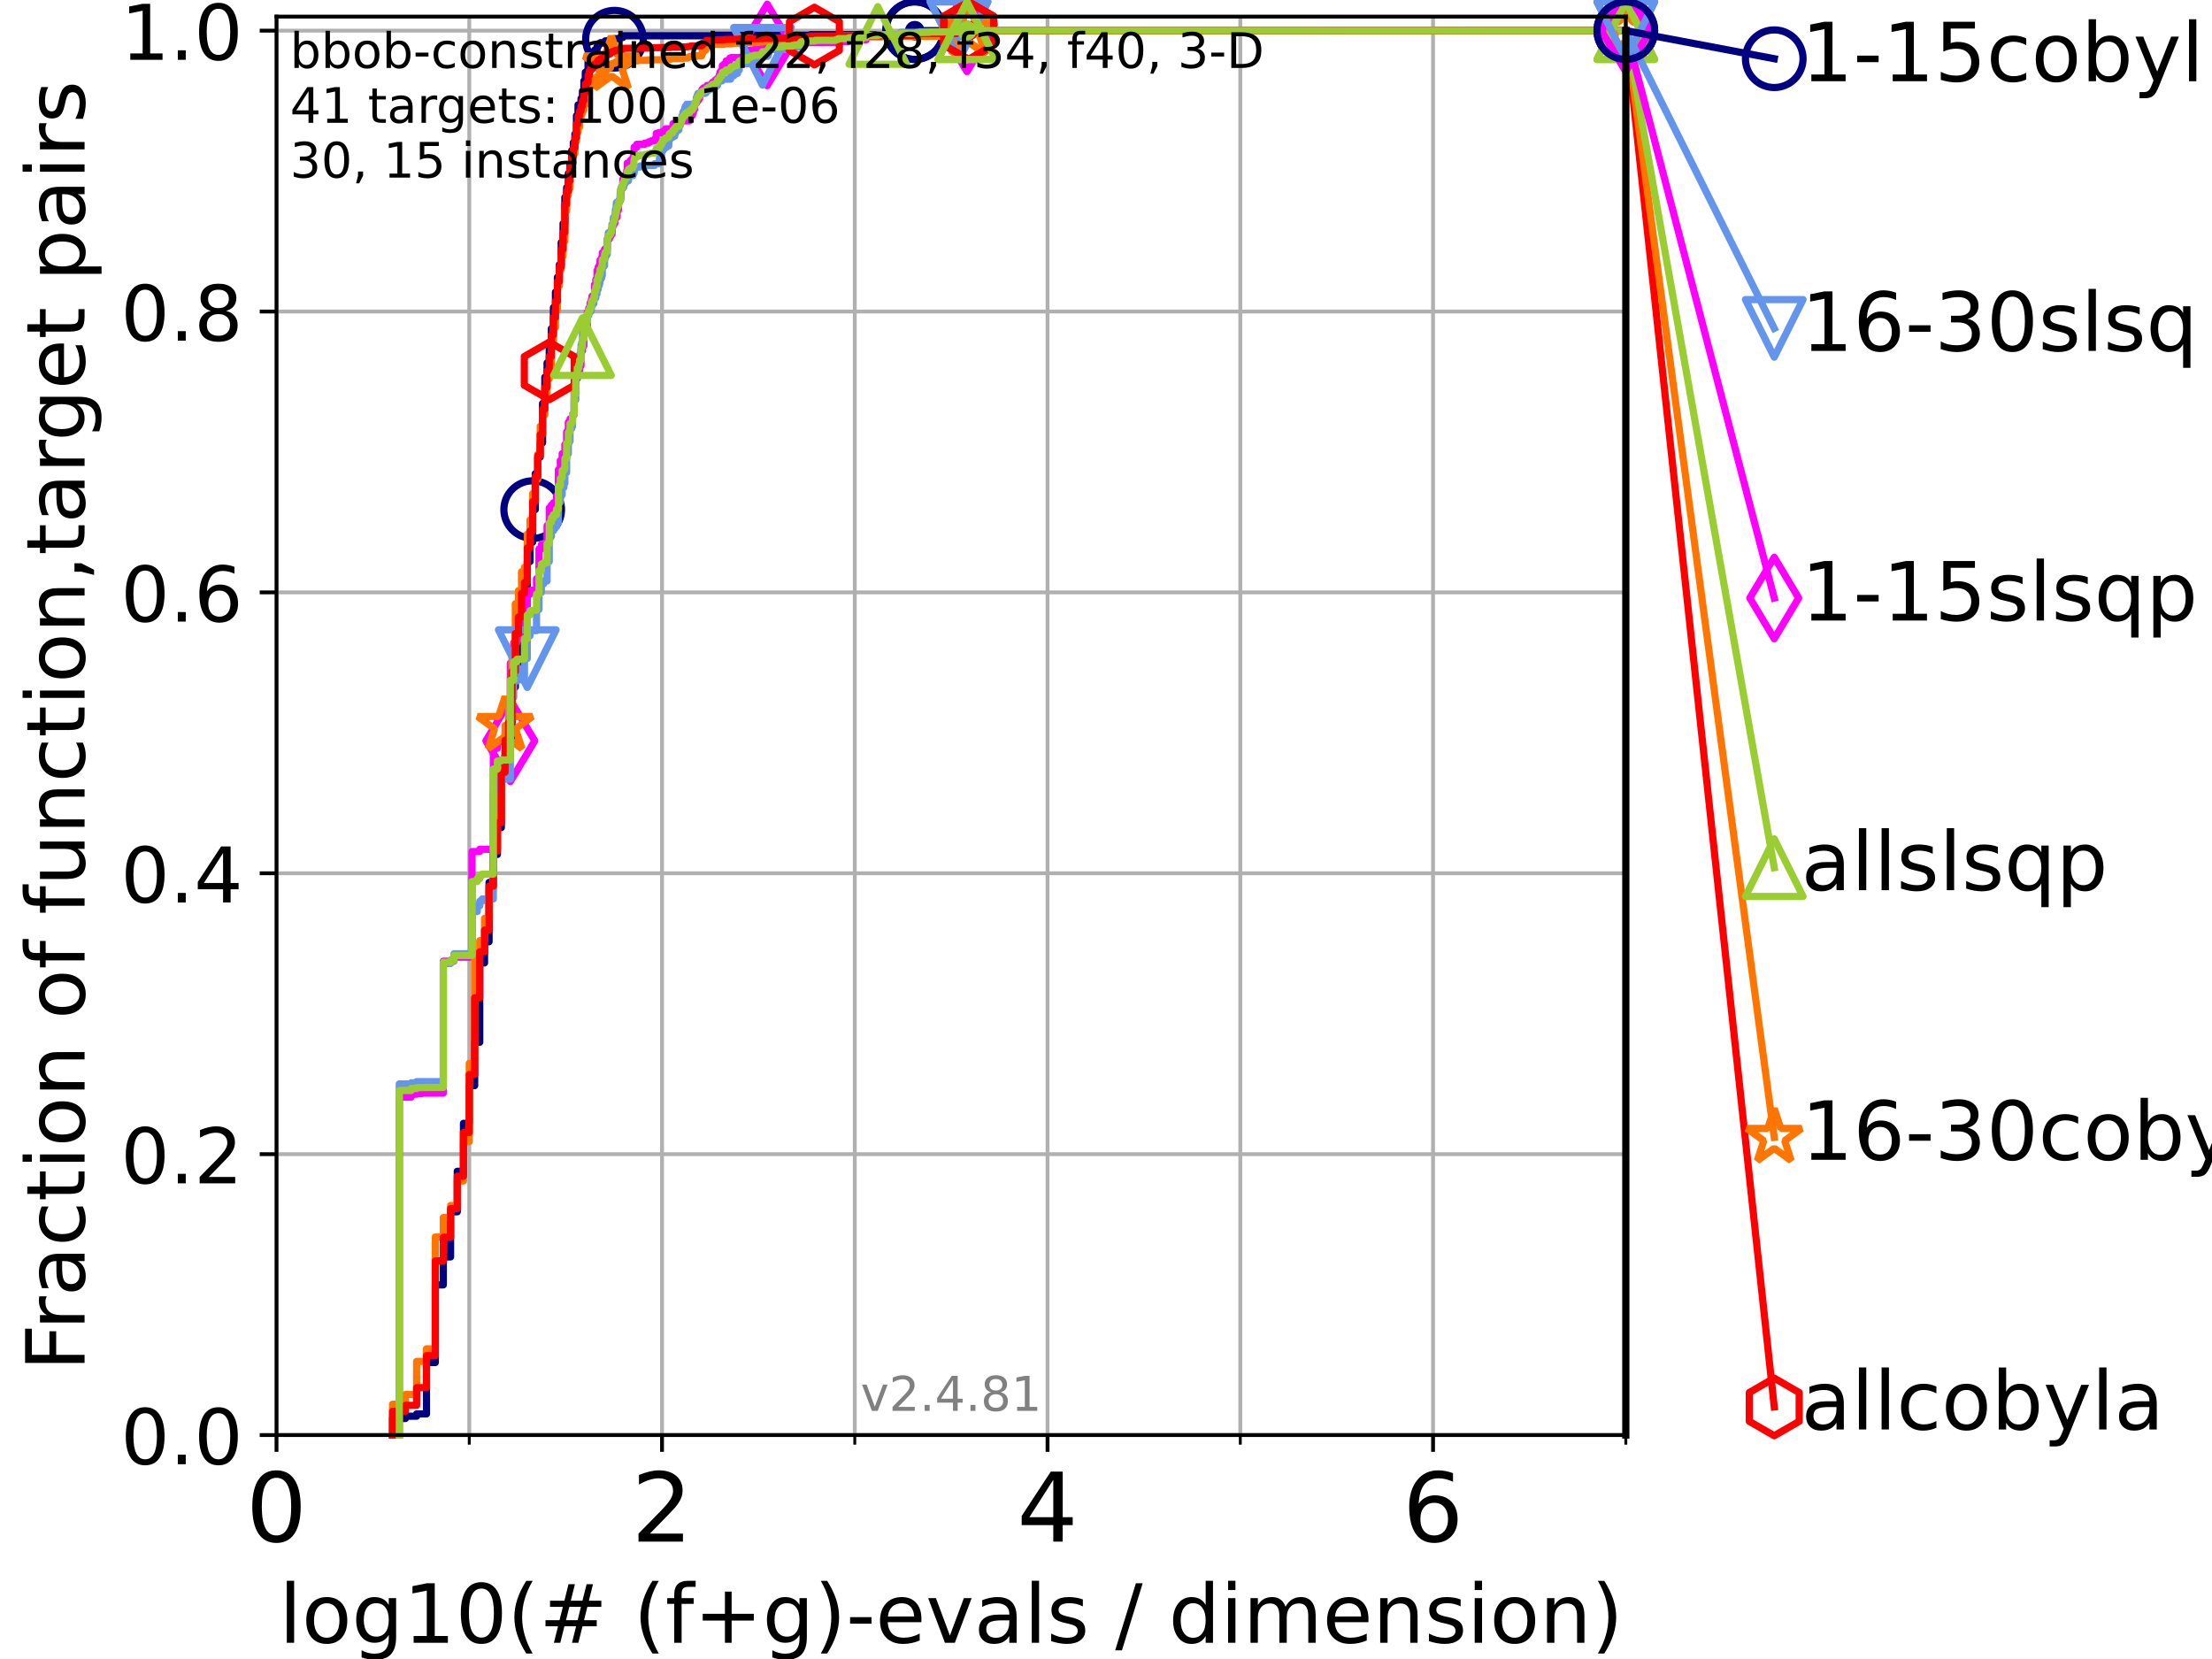 <?xml version="1.0" encoding="utf-8" standalone="no"?>
<!DOCTYPE svg PUBLIC "-//W3C//DTD SVG 1.1//EN"
  "http://www.w3.org/Graphics/SVG/1.1/DTD/svg11.dtd">
<!-- Created with matplotlib (https://matplotlib.org/) -->
<svg height="345.6pt" version="1.1" viewBox="0 0 460.8 345.6" width="460.8pt" xmlns="http://www.w3.org/2000/svg" xmlns:xlink="http://www.w3.org/1999/xlink">
 <defs>
  <style type="text/css">*{stroke-linecap:butt;stroke-linejoin:round;}</style>
 </defs>
 <g id="figure_1">
  <g id="patch_1">
   <path d="M 0 345.6 
L 460.8 345.6 
L 460.8 0 
L 0 0 
z
" style="fill:#ffffff;"/>
  </g>
  <g id="axes_1">
   <g id="patch_2">
    <path d="M 57.6 298.944 
L 338.688 298.944 
L 338.688 3.456 
L 57.6 3.456 
z
" style="fill:#ffffff;"/>
   </g>
   <g id="matplotlib.axis_1">
    <g id="xtick_1">
     <g id="line2d_1">
      <path clip-path="url(#pe6528d1b24)" d="M 57.6 298.944 
L 57.6 3.456 
" style="fill:none;stroke:#b0b0b0;stroke-linecap:square;stroke-width:0.8;"/>
     </g>
     <g id="line2d_2">
      <defs>
       <path d="M 0 0 
L 0 3.5 
" id="m2a2414e94b" style="stroke:#000000;stroke-width:0.8;"/>
      </defs>
      <g>
       <use style="stroke:#000000;stroke-width:0.8;" x="57.6" xlink:href="#m2a2414e94b" y="298.944"/>
      </g>
     </g>
     <g id="text_1">
      <!-- 0 -->
      <g transform="translate(51.237 321.141)scale(0.2 -0.2)">
       <defs>
        <path d="M 31.781 66.406 
Q 24.172 66.406 20.328 58.906 
Q 16.5 51.422 16.5 36.375 
Q 16.5 21.391 20.328 13.891 
Q 24.172 6.391 31.781 6.391 
Q 39.453 6.391 43.281 13.891 
Q 47.125 21.391 47.125 36.375 
Q 47.125 51.422 43.281 58.906 
Q 39.453 66.406 31.781 66.406 
z
M 31.781 74.219 
Q 44.047 74.219 50.516 64.516 
Q 56.984 54.828 56.984 36.375 
Q 56.984 17.969 50.516 8.266 
Q 44.047 -1.422 31.781 -1.422 
Q 19.531 -1.422 13.062 8.266 
Q 6.594 17.969 6.594 36.375 
Q 6.594 54.828 13.062 64.516 
Q 19.531 74.219 31.781 74.219 
z
" id="DejaVuSans-48"/>
       </defs>
       <use xlink:href="#DejaVuSans-48"/>
      </g>
     </g>
    </g>
    <g id="xtick_2">
     <g id="line2d_3">
      <path clip-path="url(#pe6528d1b24)" d="M 137.911 298.944 
L 137.911 3.456 
" style="fill:none;stroke:#b0b0b0;stroke-linecap:square;stroke-width:0.8;"/>
     </g>
     <g id="line2d_4">
      <g>
       <use style="stroke:#000000;stroke-width:0.8;" x="137.911" xlink:href="#m2a2414e94b" y="298.944"/>
      </g>
     </g>
     <g id="text_2">
      <!-- 2 -->
      <g transform="translate(131.548 321.141)scale(0.2 -0.2)">
       <defs>
        <path d="M 19.188 8.297 
L 53.609 8.297 
L 53.609 0 
L 7.328 0 
L 7.328 8.297 
Q 12.938 14.109 22.625 23.891 
Q 32.328 33.688 34.812 36.531 
Q 39.547 41.844 41.422 45.531 
Q 43.312 49.219 43.312 52.781 
Q 43.312 58.594 39.234 62.25 
Q 35.156 65.922 28.609 65.922 
Q 23.969 65.922 18.812 64.312 
Q 13.672 62.703 7.812 59.422 
L 7.812 69.391 
Q 13.766 71.781 18.938 73 
Q 24.125 74.219 28.422 74.219 
Q 39.75 74.219 46.484 68.547 
Q 53.219 62.891 53.219 53.422 
Q 53.219 48.922 51.531 44.891 
Q 49.859 40.875 45.406 35.406 
Q 44.188 33.984 37.641 27.219 
Q 31.109 20.453 19.188 8.297 
z
" id="DejaVuSans-50"/>
       </defs>
       <use xlink:href="#DejaVuSans-50"/>
      </g>
     </g>
    </g>
    <g id="xtick_3">
     <g id="line2d_5">
      <path clip-path="url(#pe6528d1b24)" d="M 218.222 298.944 
L 218.222 3.456 
" style="fill:none;stroke:#b0b0b0;stroke-linecap:square;stroke-width:0.8;"/>
     </g>
     <g id="line2d_6">
      <g>
       <use style="stroke:#000000;stroke-width:0.8;" x="218.222" xlink:href="#m2a2414e94b" y="298.944"/>
      </g>
     </g>
     <g id="text_3">
      <!-- 4 -->
      <g transform="translate(211.859 321.141)scale(0.2 -0.2)">
       <defs>
        <path d="M 37.797 64.312 
L 12.891 25.391 
L 37.797 25.391 
z
M 35.203 72.906 
L 47.609 72.906 
L 47.609 25.391 
L 58.016 25.391 
L 58.016 17.188 
L 47.609 17.188 
L 47.609 0 
L 37.797 0 
L 37.797 17.188 
L 4.891 17.188 
L 4.891 26.703 
z
" id="DejaVuSans-52"/>
       </defs>
       <use xlink:href="#DejaVuSans-52"/>
      </g>
     </g>
    </g>
    <g id="xtick_4">
     <g id="line2d_7">
      <path clip-path="url(#pe6528d1b24)" d="M 298.533 298.944 
L 298.533 3.456 
" style="fill:none;stroke:#b0b0b0;stroke-linecap:square;stroke-width:0.8;"/>
     </g>
     <g id="line2d_8">
      <g>
       <use style="stroke:#000000;stroke-width:0.8;" x="298.533" xlink:href="#m2a2414e94b" y="298.944"/>
      </g>
     </g>
     <g id="text_4">
      <!-- 6 -->
      <g transform="translate(292.17 321.141)scale(0.2 -0.2)">
       <defs>
        <path d="M 33.016 40.375 
Q 26.375 40.375 22.484 35.828 
Q 18.609 31.297 18.609 23.391 
Q 18.609 15.531 22.484 10.953 
Q 26.375 6.391 33.016 6.391 
Q 39.656 6.391 43.531 10.953 
Q 47.406 15.531 47.406 23.391 
Q 47.406 31.297 43.531 35.828 
Q 39.656 40.375 33.016 40.375 
z
M 52.594 71.297 
L 52.594 62.312 
Q 48.875 64.062 45.094 64.984 
Q 41.312 65.922 37.594 65.922 
Q 27.828 65.922 22.672 59.328 
Q 17.531 52.734 16.797 39.406 
Q 19.672 43.656 24.016 45.922 
Q 28.375 48.188 33.594 48.188 
Q 44.578 48.188 50.953 41.516 
Q 57.328 34.859 57.328 23.391 
Q 57.328 12.156 50.688 5.359 
Q 44.047 -1.422 33.016 -1.422 
Q 20.359 -1.422 13.672 8.266 
Q 6.984 17.969 6.984 36.375 
Q 6.984 53.656 15.188 63.938 
Q 23.391 74.219 37.203 74.219 
Q 40.922 74.219 44.703 73.484 
Q 48.484 72.75 52.594 71.297 
z
" id="DejaVuSans-54"/>
       </defs>
       <use xlink:href="#DejaVuSans-54"/>
      </g>
     </g>
    </g>
    <g id="xtick_5">
     <g id="line2d_9">
      <path clip-path="url(#pe6528d1b24)" d="M 97.755 298.944 
L 97.755 3.456 
" style="fill:none;stroke:#b0b0b0;stroke-linecap:square;stroke-width:0.8;"/>
     </g>
     <g id="line2d_10">
      <defs>
       <path d="M 0 0 
L 0 2 
" id="m228e782c5e" style="stroke:#000000;stroke-width:0.6;"/>
      </defs>
      <g>
       <use style="stroke:#000000;stroke-width:0.6;" x="97.755" xlink:href="#m228e782c5e" y="298.944"/>
      </g>
     </g>
    </g>
    <g id="xtick_6">
     <g id="line2d_11">
      <path clip-path="url(#pe6528d1b24)" d="M 178.066 298.944 
L 178.066 3.456 
" style="fill:none;stroke:#b0b0b0;stroke-linecap:square;stroke-width:0.8;"/>
     </g>
     <g id="line2d_12">
      <g>
       <use style="stroke:#000000;stroke-width:0.6;" x="178.066" xlink:href="#m228e782c5e" y="298.944"/>
      </g>
     </g>
    </g>
    <g id="xtick_7">
     <g id="line2d_13">
      <path clip-path="url(#pe6528d1b24)" d="M 258.377 298.944 
L 258.377 3.456 
" style="fill:none;stroke:#b0b0b0;stroke-linecap:square;stroke-width:0.8;"/>
     </g>
     <g id="line2d_14">
      <g>
       <use style="stroke:#000000;stroke-width:0.6;" x="258.377" xlink:href="#m228e782c5e" y="298.944"/>
      </g>
     </g>
    </g>
    <g id="xtick_8">
     <g id="line2d_15">
      <path clip-path="url(#pe6528d1b24)" d="M 338.688 298.944 
L 338.688 3.456 
" style="fill:none;stroke:#b0b0b0;stroke-linecap:square;stroke-width:0.8;"/>
     </g>
     <g id="line2d_16">
      <g>
       <use style="stroke:#000000;stroke-width:0.6;" x="338.688" xlink:href="#m228e782c5e" y="298.944"/>
      </g>
     </g>
    </g>
    <g id="text_5">
     <!-- log10(# (f+g)-evals / dimension) -->
     <g transform="translate(58.145 342.218)scale(0.17 -0.17)">
      <defs>
       <path d="M 9.422 75.984 
L 18.406 75.984 
L 18.406 0 
L 9.422 0 
z
" id="DejaVuSans-108"/>
       <path d="M 30.609 48.391 
Q 23.391 48.391 19.188 42.75 
Q 14.984 37.109 14.984 27.297 
Q 14.984 17.484 19.156 11.844 
Q 23.344 6.203 30.609 6.203 
Q 37.797 6.203 41.984 11.859 
Q 46.188 17.531 46.188 27.297 
Q 46.188 37.016 41.984 42.703 
Q 37.797 48.391 30.609 48.391 
z
M 30.609 56 
Q 42.328 56 49.016 48.375 
Q 55.719 40.766 55.719 27.297 
Q 55.719 13.875 49.016 6.219 
Q 42.328 -1.422 30.609 -1.422 
Q 18.844 -1.422 12.172 6.219 
Q 5.516 13.875 5.516 27.297 
Q 5.516 40.766 12.172 48.375 
Q 18.844 56 30.609 56 
z
" id="DejaVuSans-111"/>
       <path d="M 45.406 27.984 
Q 45.406 37.75 41.375 43.109 
Q 37.359 48.484 30.078 48.484 
Q 22.859 48.484 18.828 43.109 
Q 14.797 37.75 14.797 27.984 
Q 14.797 18.266 18.828 12.891 
Q 22.859 7.516 30.078 7.516 
Q 37.359 7.516 41.375 12.891 
Q 45.406 18.266 45.406 27.984 
z
M 54.391 6.781 
Q 54.391 -7.172 48.188 -13.984 
Q 42 -20.797 29.203 -20.797 
Q 24.469 -20.797 20.266 -20.094 
Q 16.062 -19.391 12.109 -17.922 
L 12.109 -9.188 
Q 16.062 -11.328 19.922 -12.344 
Q 23.781 -13.375 27.781 -13.375 
Q 36.625 -13.375 41.016 -8.766 
Q 45.406 -4.156 45.406 5.172 
L 45.406 9.625 
Q 42.625 4.781 38.281 2.391 
Q 33.938 0 27.875 0 
Q 17.828 0 11.672 7.656 
Q 5.516 15.328 5.516 27.984 
Q 5.516 40.672 11.672 48.328 
Q 17.828 56 27.875 56 
Q 33.938 56 38.281 53.609 
Q 42.625 51.219 45.406 46.391 
L 45.406 54.688 
L 54.391 54.688 
z
" id="DejaVuSans-103"/>
       <path d="M 12.406 8.297 
L 28.516 8.297 
L 28.516 63.922 
L 10.984 60.406 
L 10.984 69.391 
L 28.422 72.906 
L 38.281 72.906 
L 38.281 8.297 
L 54.391 8.297 
L 54.391 0 
L 12.406 0 
z
" id="DejaVuSans-49"/>
       <path d="M 31 75.875 
Q 24.469 64.656 21.281 53.656 
Q 18.109 42.672 18.109 31.391 
Q 18.109 20.125 21.312 9.062 
Q 24.516 -2 31 -13.188 
L 23.188 -13.188 
Q 15.875 -1.703 12.234 9.375 
Q 8.594 20.453 8.594 31.391 
Q 8.594 42.281 12.203 53.312 
Q 15.828 64.359 23.188 75.875 
z
" id="DejaVuSans-40"/>
       <path d="M 51.125 44 
L 36.922 44 
L 32.812 27.688 
L 47.125 27.688 
z
M 43.797 71.781 
L 38.719 51.516 
L 52.984 51.516 
L 58.109 71.781 
L 65.922 71.781 
L 60.891 51.516 
L 76.125 51.516 
L 76.125 44 
L 58.984 44 
L 54.984 27.688 
L 70.516 27.688 
L 70.516 20.219 
L 53.078 20.219 
L 48 0 
L 40.188 0 
L 45.219 20.219 
L 30.906 20.219 
L 25.875 0 
L 18.016 0 
L 23.094 20.219 
L 7.719 20.219 
L 7.719 27.688 
L 24.906 27.688 
L 29 44 
L 13.281 44 
L 13.281 51.516 
L 30.906 51.516 
L 35.891 71.781 
z
" id="DejaVuSans-35"/>
       <path id="DejaVuSans-32"/>
       <path d="M 37.109 75.984 
L 37.109 68.5 
L 28.516 68.5 
Q 23.688 68.5 21.797 66.547 
Q 19.922 64.594 19.922 59.516 
L 19.922 54.688 
L 34.719 54.688 
L 34.719 47.703 
L 19.922 47.703 
L 19.922 0 
L 10.891 0 
L 10.891 47.703 
L 2.297 47.703 
L 2.297 54.688 
L 10.891 54.688 
L 10.891 58.5 
Q 10.891 67.625 15.141 71.797 
Q 19.391 75.984 28.609 75.984 
z
" id="DejaVuSans-102"/>
       <path d="M 46 62.703 
L 46 35.5 
L 73.188 35.5 
L 73.188 27.203 
L 46 27.203 
L 46 0 
L 37.797 0 
L 37.797 27.203 
L 10.594 27.203 
L 10.594 35.5 
L 37.797 35.5 
L 37.797 62.703 
z
" id="DejaVuSans-43"/>
       <path d="M 8.016 75.875 
L 15.828 75.875 
Q 23.141 64.359 26.781 53.312 
Q 30.422 42.281 30.422 31.391 
Q 30.422 20.453 26.781 9.375 
Q 23.141 -1.703 15.828 -13.188 
L 8.016 -13.188 
Q 14.5 -2 17.703 9.062 
Q 20.906 20.125 20.906 31.391 
Q 20.906 42.672 17.703 53.656 
Q 14.5 64.656 8.016 75.875 
z
" id="DejaVuSans-41"/>
       <path d="M 4.891 31.391 
L 31.203 31.391 
L 31.203 23.391 
L 4.891 23.391 
z
" id="DejaVuSans-45"/>
       <path d="M 56.203 29.594 
L 56.203 25.203 
L 14.891 25.203 
Q 15.484 15.922 20.484 11.062 
Q 25.484 6.203 34.422 6.203 
Q 39.594 6.203 44.453 7.469 
Q 49.312 8.734 54.109 11.281 
L 54.109 2.781 
Q 49.266 0.734 44.188 -0.344 
Q 39.109 -1.422 33.891 -1.422 
Q 20.797 -1.422 13.156 6.188 
Q 5.516 13.812 5.516 26.812 
Q 5.516 40.234 12.766 48.109 
Q 20.016 56 32.328 56 
Q 43.359 56 49.781 48.891 
Q 56.203 41.797 56.203 29.594 
z
M 47.219 32.234 
Q 47.125 39.594 43.094 43.984 
Q 39.062 48.391 32.422 48.391 
Q 24.906 48.391 20.391 44.141 
Q 15.875 39.891 15.188 32.172 
z
" id="DejaVuSans-101"/>
       <path d="M 2.984 54.688 
L 12.5 54.688 
L 29.594 8.797 
L 46.688 54.688 
L 56.203 54.688 
L 35.688 0 
L 23.484 0 
z
" id="DejaVuSans-118"/>
       <path d="M 34.281 27.484 
Q 23.391 27.484 19.188 25 
Q 14.984 22.516 14.984 16.5 
Q 14.984 11.719 18.141 8.906 
Q 21.297 6.109 26.703 6.109 
Q 34.188 6.109 38.703 11.406 
Q 43.219 16.703 43.219 25.484 
L 43.219 27.484 
z
M 52.203 31.203 
L 52.203 0 
L 43.219 0 
L 43.219 8.297 
Q 40.141 3.328 35.547 0.953 
Q 30.953 -1.422 24.312 -1.422 
Q 15.922 -1.422 10.953 3.297 
Q 6 8.016 6 15.922 
Q 6 25.141 12.172 29.828 
Q 18.359 34.516 30.609 34.516 
L 43.219 34.516 
L 43.219 35.406 
Q 43.219 41.609 39.141 45 
Q 35.062 48.391 27.688 48.391 
Q 23 48.391 18.547 47.266 
Q 14.109 46.141 10.016 43.891 
L 10.016 52.203 
Q 14.938 54.109 19.578 55.047 
Q 24.219 56 28.609 56 
Q 40.484 56 46.344 49.844 
Q 52.203 43.703 52.203 31.203 
z
" id="DejaVuSans-97"/>
       <path d="M 44.281 53.078 
L 44.281 44.578 
Q 40.484 46.531 36.375 47.5 
Q 32.281 48.484 27.875 48.484 
Q 21.188 48.484 17.844 46.438 
Q 14.5 44.391 14.5 40.281 
Q 14.5 37.156 16.891 35.375 
Q 19.281 33.594 26.516 31.984 
L 29.594 31.297 
Q 39.156 29.25 43.188 25.516 
Q 47.219 21.781 47.219 15.094 
Q 47.219 7.469 41.188 3.016 
Q 35.156 -1.422 24.609 -1.422 
Q 20.219 -1.422 15.453 -0.562 
Q 10.688 0.297 5.422 2 
L 5.422 11.281 
Q 10.406 8.688 15.234 7.391 
Q 20.062 6.109 24.812 6.109 
Q 31.156 6.109 34.562 8.281 
Q 37.984 10.453 37.984 14.406 
Q 37.984 18.062 35.516 20.016 
Q 33.062 21.969 24.703 23.781 
L 21.578 24.516 
Q 13.234 26.266 9.516 29.906 
Q 5.812 33.547 5.812 39.891 
Q 5.812 47.609 11.281 51.797 
Q 16.75 56 26.812 56 
Q 31.781 56 36.172 55.266 
Q 40.578 54.547 44.281 53.078 
z
" id="DejaVuSans-115"/>
       <path d="M 25.391 72.906 
L 33.688 72.906 
L 8.297 -9.281 
L 0 -9.281 
z
" id="DejaVuSans-47"/>
       <path d="M 45.406 46.391 
L 45.406 75.984 
L 54.391 75.984 
L 54.391 0 
L 45.406 0 
L 45.406 8.203 
Q 42.578 3.328 38.25 0.953 
Q 33.938 -1.422 27.875 -1.422 
Q 17.969 -1.422 11.734 6.484 
Q 5.516 14.406 5.516 27.297 
Q 5.516 40.188 11.734 48.094 
Q 17.969 56 27.875 56 
Q 33.938 56 38.25 53.625 
Q 42.578 51.266 45.406 46.391 
z
M 14.797 27.297 
Q 14.797 17.391 18.875 11.75 
Q 22.953 6.109 30.078 6.109 
Q 37.203 6.109 41.297 11.75 
Q 45.406 17.391 45.406 27.297 
Q 45.406 37.203 41.297 42.844 
Q 37.203 48.484 30.078 48.484 
Q 22.953 48.484 18.875 42.844 
Q 14.797 37.203 14.797 27.297 
z
" id="DejaVuSans-100"/>
       <path d="M 9.422 54.688 
L 18.406 54.688 
L 18.406 0 
L 9.422 0 
z
M 9.422 75.984 
L 18.406 75.984 
L 18.406 64.594 
L 9.422 64.594 
z
" id="DejaVuSans-105"/>
       <path d="M 52 44.188 
Q 55.375 50.25 60.062 53.125 
Q 64.75 56 71.094 56 
Q 79.641 56 84.281 50.016 
Q 88.922 44.047 88.922 33.016 
L 88.922 0 
L 79.891 0 
L 79.891 32.719 
Q 79.891 40.578 77.094 44.375 
Q 74.312 48.188 68.609 48.188 
Q 61.625 48.188 57.562 43.547 
Q 53.516 38.922 53.516 30.906 
L 53.516 0 
L 44.484 0 
L 44.484 32.719 
Q 44.484 40.625 41.703 44.406 
Q 38.922 48.188 33.109 48.188 
Q 26.219 48.188 22.156 43.531 
Q 18.109 38.875 18.109 30.906 
L 18.109 0 
L 9.078 0 
L 9.078 54.688 
L 18.109 54.688 
L 18.109 46.188 
Q 21.188 51.219 25.484 53.609 
Q 29.781 56 35.688 56 
Q 41.656 56 45.828 52.969 
Q 50 49.953 52 44.188 
z
" id="DejaVuSans-109"/>
       <path d="M 54.891 33.016 
L 54.891 0 
L 45.906 0 
L 45.906 32.719 
Q 45.906 40.484 42.875 44.328 
Q 39.844 48.188 33.797 48.188 
Q 26.516 48.188 22.312 43.547 
Q 18.109 38.922 18.109 30.906 
L 18.109 0 
L 9.078 0 
L 9.078 54.688 
L 18.109 54.688 
L 18.109 46.188 
Q 21.344 51.125 25.703 53.562 
Q 30.078 56 35.797 56 
Q 45.219 56 50.047 50.172 
Q 54.891 44.344 54.891 33.016 
z
" id="DejaVuSans-110"/>
      </defs>
      <use xlink:href="#DejaVuSans-108"/>
      <use x="27.783" xlink:href="#DejaVuSans-111"/>
      <use x="88.965" xlink:href="#DejaVuSans-103"/>
      <use x="152.441" xlink:href="#DejaVuSans-49"/>
      <use x="216.064" xlink:href="#DejaVuSans-48"/>
      <use x="279.688" xlink:href="#DejaVuSans-40"/>
      <use x="318.701" xlink:href="#DejaVuSans-35"/>
      <use x="402.49" xlink:href="#DejaVuSans-32"/>
      <use x="434.277" xlink:href="#DejaVuSans-40"/>
      <use x="473.291" xlink:href="#DejaVuSans-102"/>
      <use x="508.496" xlink:href="#DejaVuSans-43"/>
      <use x="592.285" xlink:href="#DejaVuSans-103"/>
      <use x="655.762" xlink:href="#DejaVuSans-41"/>
      <use x="694.775" xlink:href="#DejaVuSans-45"/>
      <use x="730.859" xlink:href="#DejaVuSans-101"/>
      <use x="792.383" xlink:href="#DejaVuSans-118"/>
      <use x="851.562" xlink:href="#DejaVuSans-97"/>
      <use x="912.842" xlink:href="#DejaVuSans-108"/>
      <use x="940.625" xlink:href="#DejaVuSans-115"/>
      <use x="992.725" xlink:href="#DejaVuSans-32"/>
      <use x="1024.512" xlink:href="#DejaVuSans-47"/>
      <use x="1058.203" xlink:href="#DejaVuSans-32"/>
      <use x="1089.99" xlink:href="#DejaVuSans-100"/>
      <use x="1153.467" xlink:href="#DejaVuSans-105"/>
      <use x="1181.25" xlink:href="#DejaVuSans-109"/>
      <use x="1278.662" xlink:href="#DejaVuSans-101"/>
      <use x="1340.186" xlink:href="#DejaVuSans-110"/>
      <use x="1403.564" xlink:href="#DejaVuSans-115"/>
      <use x="1455.664" xlink:href="#DejaVuSans-105"/>
      <use x="1483.447" xlink:href="#DejaVuSans-111"/>
      <use x="1544.629" xlink:href="#DejaVuSans-110"/>
      <use x="1608.008" xlink:href="#DejaVuSans-41"/>
     </g>
    </g>
   </g>
   <g id="matplotlib.axis_2">
    <g id="ytick_1">
     <g id="line2d_17">
      <path clip-path="url(#pe6528d1b24)" d="M 57.6 298.944 
L 338.688 298.944 
" style="fill:none;stroke:#b0b0b0;stroke-linecap:square;stroke-width:0.8;"/>
     </g>
     <g id="line2d_18">
      <defs>
       <path d="M 0 0 
L -3.5 0 
" id="mb72a4efcff" style="stroke:#000000;stroke-width:0.8;"/>
      </defs>
      <g>
       <use style="stroke:#000000;stroke-width:0.8;" x="57.6" xlink:href="#mb72a4efcff" y="298.944"/>
      </g>
     </g>
     <g id="text_6">
      <!-- 0.0 -->
      <g transform="translate(25.155 305.023)scale(0.16 -0.16)">
       <defs>
        <path d="M 10.688 12.406 
L 21 12.406 
L 21 0 
L 10.688 0 
z
" id="DejaVuSans-46"/>
       </defs>
       <use xlink:href="#DejaVuSans-48"/>
       <use x="63.623" xlink:href="#DejaVuSans-46"/>
       <use x="95.41" xlink:href="#DejaVuSans-48"/>
      </g>
     </g>
    </g>
    <g id="ytick_2">
     <g id="line2d_19">
      <path clip-path="url(#pe6528d1b24)" d="M 57.6 240.432 
L 338.688 240.432 
" style="fill:none;stroke:#b0b0b0;stroke-linecap:square;stroke-width:0.8;"/>
     </g>
     <g id="line2d_20">
      <g>
       <use style="stroke:#000000;stroke-width:0.8;" x="57.6" xlink:href="#mb72a4efcff" y="240.432"/>
      </g>
     </g>
     <g id="text_7">
      <!-- 0.2 -->
      <g transform="translate(25.155 246.51)scale(0.16 -0.16)">
       <use xlink:href="#DejaVuSans-48"/>
       <use x="63.623" xlink:href="#DejaVuSans-46"/>
       <use x="95.41" xlink:href="#DejaVuSans-50"/>
      </g>
     </g>
    </g>
    <g id="ytick_3">
     <g id="line2d_21">
      <path clip-path="url(#pe6528d1b24)" d="M 57.6 181.919 
L 338.688 181.919 
" style="fill:none;stroke:#b0b0b0;stroke-linecap:square;stroke-width:0.8;"/>
     </g>
     <g id="line2d_22">
      <g>
       <use style="stroke:#000000;stroke-width:0.8;" x="57.6" xlink:href="#mb72a4efcff" y="181.919"/>
      </g>
     </g>
     <g id="text_8">
      <!-- 0.4 -->
      <g transform="translate(25.155 187.998)scale(0.16 -0.16)">
       <use xlink:href="#DejaVuSans-48"/>
       <use x="63.623" xlink:href="#DejaVuSans-46"/>
       <use x="95.41" xlink:href="#DejaVuSans-52"/>
      </g>
     </g>
    </g>
    <g id="ytick_4">
     <g id="line2d_23">
      <path clip-path="url(#pe6528d1b24)" d="M 57.6 123.407 
L 338.688 123.407 
" style="fill:none;stroke:#b0b0b0;stroke-linecap:square;stroke-width:0.8;"/>
     </g>
     <g id="line2d_24">
      <g>
       <use style="stroke:#000000;stroke-width:0.8;" x="57.6" xlink:href="#mb72a4efcff" y="123.407"/>
      </g>
     </g>
     <g id="text_9">
      <!-- 0.6 -->
      <g transform="translate(25.155 129.485)scale(0.16 -0.16)">
       <use xlink:href="#DejaVuSans-48"/>
       <use x="63.623" xlink:href="#DejaVuSans-46"/>
       <use x="95.41" xlink:href="#DejaVuSans-54"/>
      </g>
     </g>
    </g>
    <g id="ytick_5">
     <g id="line2d_25">
      <path clip-path="url(#pe6528d1b24)" d="M 57.6 64.894 
L 338.688 64.894 
" style="fill:none;stroke:#b0b0b0;stroke-linecap:square;stroke-width:0.8;"/>
     </g>
     <g id="line2d_26">
      <g>
       <use style="stroke:#000000;stroke-width:0.8;" x="57.6" xlink:href="#mb72a4efcff" y="64.894"/>
      </g>
     </g>
     <g id="text_10">
      <!-- 0.8 -->
      <g transform="translate(25.155 70.973)scale(0.16 -0.16)">
       <defs>
        <path d="M 31.781 34.625 
Q 24.75 34.625 20.719 30.859 
Q 16.703 27.094 16.703 20.516 
Q 16.703 13.922 20.719 10.156 
Q 24.75 6.391 31.781 6.391 
Q 38.812 6.391 42.859 10.172 
Q 46.922 13.969 46.922 20.516 
Q 46.922 27.094 42.891 30.859 
Q 38.875 34.625 31.781 34.625 
z
M 21.922 38.812 
Q 15.578 40.375 12.031 44.719 
Q 8.5 49.078 8.5 55.328 
Q 8.5 64.062 14.719 69.141 
Q 20.953 74.219 31.781 74.219 
Q 42.672 74.219 48.875 69.141 
Q 55.078 64.062 55.078 55.328 
Q 55.078 49.078 51.531 44.719 
Q 48 40.375 41.703 38.812 
Q 48.828 37.156 52.797 32.312 
Q 56.781 27.484 56.781 20.516 
Q 56.781 9.906 50.312 4.234 
Q 43.844 -1.422 31.781 -1.422 
Q 19.734 -1.422 13.25 4.234 
Q 6.781 9.906 6.781 20.516 
Q 6.781 27.484 10.781 32.312 
Q 14.797 37.156 21.922 38.812 
z
M 18.312 54.391 
Q 18.312 48.734 21.844 45.562 
Q 25.391 42.391 31.781 42.391 
Q 38.141 42.391 41.719 45.562 
Q 45.312 48.734 45.312 54.391 
Q 45.312 60.062 41.719 63.234 
Q 38.141 66.406 31.781 66.406 
Q 25.391 66.406 21.844 63.234 
Q 18.312 60.062 18.312 54.391 
z
" id="DejaVuSans-56"/>
       </defs>
       <use xlink:href="#DejaVuSans-48"/>
       <use x="63.623" xlink:href="#DejaVuSans-46"/>
       <use x="95.41" xlink:href="#DejaVuSans-56"/>
      </g>
     </g>
    </g>
    <g id="ytick_6">
     <g id="line2d_27">
      <path clip-path="url(#pe6528d1b24)" d="M 57.6 6.382 
L 338.688 6.382 
" style="fill:none;stroke:#b0b0b0;stroke-linecap:square;stroke-width:0.8;"/>
     </g>
     <g id="line2d_28">
      <g>
       <use style="stroke:#000000;stroke-width:0.8;" x="57.6" xlink:href="#mb72a4efcff" y="6.382"/>
      </g>
     </g>
     <g id="text_11">
      <!-- 1.0 -->
      <g transform="translate(25.155 12.46)scale(0.16 -0.16)">
       <use xlink:href="#DejaVuSans-49"/>
       <use x="63.623" xlink:href="#DejaVuSans-46"/>
       <use x="95.41" xlink:href="#DejaVuSans-48"/>
      </g>
     </g>
    </g>
    <g id="text_12">
     <!-- Fraction of function,target pairs -->
     <g transform="translate(17.62 285.585)rotate(-90)scale(0.17 -0.17)">
      <defs>
       <path d="M 9.812 72.906 
L 51.703 72.906 
L 51.703 64.594 
L 19.672 64.594 
L 19.672 43.109 
L 48.578 43.109 
L 48.578 34.812 
L 19.672 34.812 
L 19.672 0 
L 9.812 0 
z
" id="DejaVuSans-70"/>
       <path d="M 41.109 46.297 
Q 39.594 47.172 37.812 47.578 
Q 36.031 48 33.891 48 
Q 26.266 48 22.188 43.047 
Q 18.109 38.094 18.109 28.812 
L 18.109 0 
L 9.078 0 
L 9.078 54.688 
L 18.109 54.688 
L 18.109 46.188 
Q 20.953 51.172 25.484 53.578 
Q 30.031 56 36.531 56 
Q 37.453 56 38.578 55.875 
Q 39.703 55.766 41.062 55.516 
z
" id="DejaVuSans-114"/>
       <path d="M 48.781 52.594 
L 48.781 44.188 
Q 44.969 46.297 41.141 47.344 
Q 37.312 48.391 33.406 48.391 
Q 24.656 48.391 19.812 42.844 
Q 14.984 37.312 14.984 27.297 
Q 14.984 17.281 19.812 11.734 
Q 24.656 6.203 33.406 6.203 
Q 37.312 6.203 41.141 7.25 
Q 44.969 8.297 48.781 10.406 
L 48.781 2.094 
Q 45.016 0.344 40.984 -0.531 
Q 36.969 -1.422 32.422 -1.422 
Q 20.062 -1.422 12.781 6.344 
Q 5.516 14.109 5.516 27.297 
Q 5.516 40.672 12.859 48.328 
Q 20.219 56 33.016 56 
Q 37.156 56 41.109 55.141 
Q 45.062 54.297 48.781 52.594 
z
" id="DejaVuSans-99"/>
       <path d="M 18.312 70.219 
L 18.312 54.688 
L 36.812 54.688 
L 36.812 47.703 
L 18.312 47.703 
L 18.312 18.016 
Q 18.312 11.328 20.141 9.422 
Q 21.969 7.516 27.594 7.516 
L 36.812 7.516 
L 36.812 0 
L 27.594 0 
Q 17.188 0 13.234 3.875 
Q 9.281 7.766 9.281 18.016 
L 9.281 47.703 
L 2.688 47.703 
L 2.688 54.688 
L 9.281 54.688 
L 9.281 70.219 
z
" id="DejaVuSans-116"/>
       <path d="M 8.5 21.578 
L 8.5 54.688 
L 17.484 54.688 
L 17.484 21.922 
Q 17.484 14.156 20.5 10.266 
Q 23.531 6.391 29.594 6.391 
Q 36.859 6.391 41.078 11.031 
Q 45.312 15.672 45.312 23.688 
L 45.312 54.688 
L 54.297 54.688 
L 54.297 0 
L 45.312 0 
L 45.312 8.406 
Q 42.047 3.422 37.719 1 
Q 33.406 -1.422 27.688 -1.422 
Q 18.266 -1.422 13.375 4.438 
Q 8.5 10.297 8.5 21.578 
z
M 31.109 56 
z
" id="DejaVuSans-117"/>
       <path d="M 11.719 12.406 
L 22.016 12.406 
L 22.016 4 
L 14.016 -11.625 
L 7.719 -11.625 
L 11.719 4 
z
" id="DejaVuSans-44"/>
       <path d="M 18.109 8.203 
L 18.109 -20.797 
L 9.078 -20.797 
L 9.078 54.688 
L 18.109 54.688 
L 18.109 46.391 
Q 20.953 51.266 25.266 53.625 
Q 29.594 56 35.594 56 
Q 45.562 56 51.781 48.094 
Q 58.016 40.188 58.016 27.297 
Q 58.016 14.406 51.781 6.484 
Q 45.562 -1.422 35.594 -1.422 
Q 29.594 -1.422 25.266 0.953 
Q 20.953 3.328 18.109 8.203 
z
M 48.688 27.297 
Q 48.688 37.203 44.609 42.844 
Q 40.531 48.484 33.406 48.484 
Q 26.266 48.484 22.188 42.844 
Q 18.109 37.203 18.109 27.297 
Q 18.109 17.391 22.188 11.75 
Q 26.266 6.109 33.406 6.109 
Q 40.531 6.109 44.609 11.75 
Q 48.688 17.391 48.688 27.297 
z
" id="DejaVuSans-112"/>
      </defs>
      <use xlink:href="#DejaVuSans-70"/>
      <use x="50.27" xlink:href="#DejaVuSans-114"/>
      <use x="91.383" xlink:href="#DejaVuSans-97"/>
      <use x="152.662" xlink:href="#DejaVuSans-99"/>
      <use x="207.643" xlink:href="#DejaVuSans-116"/>
      <use x="246.852" xlink:href="#DejaVuSans-105"/>
      <use x="274.635" xlink:href="#DejaVuSans-111"/>
      <use x="335.816" xlink:href="#DejaVuSans-110"/>
      <use x="399.195" xlink:href="#DejaVuSans-32"/>
      <use x="430.982" xlink:href="#DejaVuSans-111"/>
      <use x="492.164" xlink:href="#DejaVuSans-102"/>
      <use x="527.369" xlink:href="#DejaVuSans-32"/>
      <use x="559.156" xlink:href="#DejaVuSans-102"/>
      <use x="594.361" xlink:href="#DejaVuSans-117"/>
      <use x="657.74" xlink:href="#DejaVuSans-110"/>
      <use x="721.119" xlink:href="#DejaVuSans-99"/>
      <use x="776.1" xlink:href="#DejaVuSans-116"/>
      <use x="815.309" xlink:href="#DejaVuSans-105"/>
      <use x="843.092" xlink:href="#DejaVuSans-111"/>
      <use x="904.273" xlink:href="#DejaVuSans-110"/>
      <use x="967.652" xlink:href="#DejaVuSans-44"/>
      <use x="999.439" xlink:href="#DejaVuSans-116"/>
      <use x="1038.648" xlink:href="#DejaVuSans-97"/>
      <use x="1099.928" xlink:href="#DejaVuSans-114"/>
      <use x="1139.291" xlink:href="#DejaVuSans-103"/>
      <use x="1202.768" xlink:href="#DejaVuSans-101"/>
      <use x="1264.291" xlink:href="#DejaVuSans-116"/>
      <use x="1303.5" xlink:href="#DejaVuSans-32"/>
      <use x="1335.287" xlink:href="#DejaVuSans-112"/>
      <use x="1398.764" xlink:href="#DejaVuSans-97"/>
      <use x="1460.043" xlink:href="#DejaVuSans-105"/>
      <use x="1487.826" xlink:href="#DejaVuSans-114"/>
      <use x="1528.939" xlink:href="#DejaVuSans-115"/>
     </g>
    </g>
   </g>
   <g id="line2d_29">
    <defs>
     <path d="M 0 1.5 
C 0.398 1.5 0.779 1.342 1.061 1.061 
C 1.342 0.779 1.5 0.398 1.5 0 
C 1.5 -0.398 1.342 -0.779 1.061 -1.061 
C 0.779 -1.342 0.398 -1.5 0 -1.5 
C -0.398 -1.5 -0.779 -1.342 -1.061 -1.061 
C -1.342 -0.779 -1.5 -0.398 -1.5 0 
C -1.5 0.398 -1.342 0.779 -1.061 1.061 
C -0.779 1.342 -0.398 1.5 0 1.5 
z
" id="mff56f64fd8" style="stroke:#000080;"/>
    </defs>
    <g>
     <use style="fill:#000080;stroke:#000080;" x="190.557" xlink:href="#mff56f64fd8" y="6.382"/>
     <use style="fill:#000080;stroke:#000080;" x="190.557" xlink:href="#mff56f64fd8" y="6.382"/>
    </g>
   </g>
   <g id="line2d_30">
    <path d="M 81.776 298.944 
L 81.776 295.495 
L 84.464 295.495 
L 84.464 295.019 
L 86.793 295.019 
L 86.793 294.544 
L 88.847 294.544 
L 88.847 283.84 
L 90.684 283.84 
L 90.684 267.666 
L 92.347 267.666 
L 92.347 261.839 
L 93.864 261.839 
L 93.864 252.443 
L 95.26 252.443 
L 95.26 243.999 
L 96.552 243.999 
L 96.552 234.009 
L 97.755 234.009 
L 97.755 226.16 
L 98.881 226.16 
L 98.881 217.122 
L 99.938 217.122 
L 99.938 200.591 
L 100.935 200.591 
L 100.935 196.19 
L 101.878 196.19 
L 101.878 183.822 
L 102.772 183.822 
L 102.772 177.994 
L 103.623 177.994 
L 103.623 172.405 
L 104.435 172.405 
L 104.435 161.345 
L 105.21 161.345 
L 105.21 157.301 
L 105.952 157.301 
L 105.952 153.852 
L 106.664 153.852 
L 106.664 143.149 
L 107.348 143.149 
L 107.348 138.154 
L 108.006 138.154 
L 108.006 133.991 
L 108.64 133.991 
L 108.64 128.045 
L 109.252 128.045 
L 109.252 124.477 
L 109.843 124.477 
L 109.843 116.984 
L 110.415 116.984 
L 110.415 112.941 
L 110.969 112.941 
L 110.969 106.162 
L 111.506 106.162 
L 111.506 98.67 
L 112.026 98.67 
L 112.026 95.221 
L 112.532 95.221 
L 112.532 92.247 
L 113.023 92.247 
L 113.023 84.041 
L 113.501 84.041 
L 113.501 78.571 
L 113.966 78.571 
L 113.966 75.598 
L 114.419 75.598 
L 114.419 71.673 
L 114.86 71.673 
L 114.86 68.462 
L 115.291 68.462 
L 115.291 64.062 
L 115.711 64.062 
L 115.711 60.851 
L 116.122 60.851 
L 116.122 57.758 
L 116.523 57.758 
L 116.523 55.142 
L 116.914 55.142 
L 116.914 50.504 
L 117.298 50.504 
L 117.298 46.579 
L 117.673 46.579 
L 117.673 41.109 
L 118.04 41.109 
L 118.04 39.087 
L 118.4 39.087 
L 118.4 36.114 
L 118.752 36.114 
L 118.752 34.092 
L 119.097 34.092 
L 119.097 31.356 
L 119.436 31.356 
L 119.436 29.691 
L 119.768 29.691 
L 119.768 27.908 
L 120.094 27.908 
L 120.094 24.102 
L 120.414 24.102 
L 120.414 21.842 
L 120.728 21.842 
L 120.728 21.723 
L 121.037 21.723 
L 121.037 20.534 
L 121.34 20.534 
L 121.34 18.988 
L 121.638 18.988 
L 121.638 16.847 
L 121.931 16.847 
L 121.931 15.063 
L 122.22 15.063 
L 122.22 14.825 
L 122.503 14.825 
L 122.503 12.804 
L 122.782 12.804 
L 122.782 11.733 
L 123.057 11.733 
L 123.057 11.258 
L 123.594 11.258 
L 123.594 11.139 
L 123.856 11.139 
L 123.856 10.425 
L 124.369 10.425 
L 124.369 9.712 
L 124.62 9.712 
L 124.62 9.117 
L 125.111 9.117 
L 125.111 8.879 
L 126.054 8.879 
L 126.054 8.522 
L 126.729 8.522 
L 126.729 8.403 
L 126.948 8.403 
L 126.948 8.284 
L 127.799 8.284 
L 127.799 8.166 
L 128.006 8.166 
L 128.006 8.047 
L 129.195 8.047 
L 129.195 7.809 
L 129.761 7.809 
L 129.761 7.452 
L 148.354 7.452 
L 148.354 7.333 
L 168.845 7.333 
L 168.845 7.214 
L 190.539 7.214 
L 190.557 6.382 
L 338.688 6.382 
L 338.688 6.382 
" style="fill:none;stroke:#000080;stroke-linecap:square;stroke-width:1.5;"/>
   </g>
   <g id="line2d_31">
    <defs>
     <path d="M 0 6 
C 1.591 6 3.117 5.368 4.243 4.243 
C 5.368 3.117 6 1.591 6 0 
C 6 -1.591 5.368 -3.117 4.243 -4.243 
C 3.117 -5.368 1.591 -6 0 -6 
C -1.591 -6 -3.117 -5.368 -4.243 -4.243 
C -5.368 -3.117 -6 -1.591 -6 0 
C -6 1.591 -5.368 3.117 -4.243 4.243 
C -3.117 5.368 -1.591 6 0 6 
z
" id="m77611a046e" style="stroke:#000080;stroke-width:1.5;"/>
    </defs>
    <g>
     <use style="fill-opacity:0;stroke:#000080;stroke-width:1.5;" x="110.969" xlink:href="#m77611a046e" y="106.162"/>
     <use style="fill-opacity:0;stroke:#000080;stroke-width:1.5;" x="128.006" xlink:href="#m77611a046e" y="8.166"/>
     <use style="fill-opacity:0;stroke:#000080;stroke-width:1.5;" x="190.557" xlink:href="#m77611a046e" y="6.382"/>
     <use style="fill-opacity:0;stroke:#000080;stroke-width:1.5;" x="190.557" xlink:href="#m77611a046e" y="6.382"/>
     <use style="fill-opacity:0;stroke:#000080;stroke-width:1.5;" x="338.688" xlink:href="#m77611a046e" y="6.382"/>
    </g>
   </g>
   <g id="line2d_32">
    <path style="fill:none;stroke:#000080;stroke-linecap:square;stroke-width:1.5;"/>
    <g/>
   </g>
   <g id="line2d_33">
    <defs>
     <path d="M 0 1.5 
C 0.398 1.5 0.779 1.342 1.061 1.061 
C 1.342 0.779 1.5 0.398 1.5 0 
C 1.5 -0.398 1.342 -0.779 1.061 -1.061 
C 0.779 -1.342 0.398 -1.5 0 -1.5 
C -0.398 -1.5 -0.779 -1.342 -1.061 -1.061 
C -1.342 -0.779 -1.5 -0.398 -1.5 0 
C -1.5 0.398 -1.342 0.779 -1.061 1.061 
C -0.779 1.342 -0.398 1.5 0 1.5 
z
" id="me388994f24" style="stroke:#ff00ff;"/>
    </defs>
    <g>
     <use style="fill:#ff00ff;stroke:#ff00ff;" x="201.439" xlink:href="#me388994f24" y="6.382"/>
     <use style="fill:#ff00ff;stroke:#ff00ff;" x="201.439" xlink:href="#me388994f24" y="6.382"/>
    </g>
   </g>
   <g id="line2d_34">
    <path d="M 83.172 298.944 
L 83.172 228.539 
L 85.667 228.539 
L 85.667 227.944 
L 86.793 227.944 
L 86.793 227.825 
L 87.85 227.825 
L 87.85 227.706 
L 92.347 227.706 
L 92.347 200.234 
L 94.576 200.234 
L 94.576 199.401 
L 98.327 199.401 
L 98.327 177.4 
L 99.938 177.4 
L 99.938 176.924 
L 102.772 176.924 
L 102.772 155.874 
L 103.623 155.874 
L 103.623 154.566 
L 104.034 154.566 
L 104.034 154.447 
L 104.435 154.447 
L 104.435 154.328 
L 106.312 154.328 
L 106.312 138.154 
L 107.009 138.154 
L 107.009 133.872 
L 107.68 133.872 
L 107.68 133.04 
L 108.949 133.04 
L 108.949 132.921 
L 109.252 132.921 
L 109.252 128.877 
L 109.843 128.877 
L 109.843 123.763 
L 110.415 123.763 
L 110.415 123.05 
L 110.694 123.05 
L 110.694 122.931 
L 111.506 122.931 
L 111.506 122.812 
L 111.768 122.812 
L 111.768 120.552 
L 112.281 120.552 
L 112.281 114.368 
L 112.779 114.368 
L 112.779 113.417 
L 113.966 113.417 
L 113.966 109.492 
L 114.419 109.492 
L 114.419 105.805 
L 114.86 105.805 
L 114.86 105.211 
L 115.291 105.211 
L 115.291 104.735 
L 115.918 104.735 
L 115.918 103.308 
L 116.323 103.308 
L 116.323 97.837 
L 116.72 97.837 
L 116.72 95.934 
L 117.107 95.934 
L 117.107 94.507 
L 117.673 94.507 
L 117.673 92.604 
L 118.04 92.604 
L 118.04 89.988 
L 118.4 89.988 
L 118.4 87.966 
L 118.577 87.966 
L 118.577 87.847 
L 118.752 87.847 
L 118.752 87.253 
L 119.097 87.253 
L 119.097 87.134 
L 119.267 87.134 
L 119.267 86.42 
L 119.603 86.42 
L 119.603 80.593 
L 119.932 80.593 
L 119.932 78.928 
L 120.255 78.928 
L 120.255 78.333 
L 120.572 78.333 
L 120.572 77.738 
L 120.728 77.738 
L 120.728 76.192 
L 121.037 76.192 
L 121.037 73.1 
L 121.34 73.1 
L 121.34 72.03 
L 121.638 72.03 
L 121.638 69.175 
L 121.785 69.175 
L 121.785 69.057 
L 121.931 69.057 
L 121.931 68.7 
L 122.076 68.7 
L 122.076 68.105 
L 122.362 68.105 
L 122.362 65.013 
L 122.643 65.013 
L 122.643 64.181 
L 122.92 64.181 
L 122.92 63.11 
L 123.193 63.11 
L 123.193 62.397 
L 123.327 62.397 
L 123.327 61.683 
L 123.725 61.683 
L 123.725 61.445 
L 123.856 61.445 
L 123.856 59.304 
L 124.114 59.304 
L 124.114 58.234 
L 124.369 58.234 
L 124.369 56.331 
L 124.62 56.331 
L 124.62 55.618 
L 124.867 55.618 
L 124.867 55.142 
L 124.989 55.142 
L 124.989 54.191 
L 125.232 54.191 
L 125.232 53.953 
L 125.352 53.953 
L 125.352 53.596 
L 125.471 53.596 
L 125.471 52.645 
L 125.706 52.645 
L 125.706 52.526 
L 125.939 52.526 
L 125.939 51.931 
L 126.054 51.931 
L 126.054 51.812 
L 126.507 51.812 
L 126.507 49.79 
L 126.948 49.79 
L 127.057 49.315 
L 127.165 49.315 
L 127.165 48.839 
L 127.485 48.839 
L 127.59 47.174 
L 127.695 47.174 
L 127.799 46.817 
L 127.903 46.817 
L 128.006 46.46 
L 128.108 46.46 
L 128.108 45.509 
L 128.311 45.509 
L 128.411 45.271 
L 128.511 45.271 
L 128.611 43.844 
L 128.808 43.844 
L 128.905 42.06 
L 129.002 42.06 
L 129.002 41.703 
L 129.291 41.703 
L 129.386 39.325 
L 129.668 39.325 
L 129.761 37.303 
L 129.945 37.303 
L 129.945 36.827 
L 130.128 36.827 
L 130.128 36.589 
L 130.309 36.589 
L 130.309 36.47 
L 130.488 36.47 
L 130.576 35.519 
L 130.665 35.519 
L 130.665 33.973 
L 131.099 33.973 
L 131.099 33.854 
L 131.27 33.854 
L 131.355 33.378 
L 131.607 33.378 
L 131.607 33.259 
L 131.856 33.259 
L 131.856 32.784 
L 132.02 32.784 
L 132.101 30.643 
L 132.66 30.643 
L 132.66 30.048 
L 134.308 30.048 
L 134.308 29.81 
L 135.077 29.81 
L 135.077 29.573 
L 135.415 29.573 
L 135.415 29.454 
L 135.682 29.454 
L 135.682 29.335 
L 136.393 29.335 
L 136.393 28.978 
L 136.708 28.978 
L 136.708 27.789 
L 137.077 27.789 
L 137.077 27.67 
L 138.142 27.67 
L 138.142 27.313 
L 138.651 27.313 
L 138.651 26.837 
L 140.196 26.837 
L 140.196 25.767 
L 140.699 25.767 
L 140.699 25.529 
L 141.802 25.529 
L 141.802 25.291 
L 142.033 25.291 
L 142.033 25.172 
L 143.654 25.172 
L 143.654 24.578 
L 143.779 24.578 
L 143.779 24.102 
L 144.23 24.102 
L 144.23 23.507 
L 144.431 23.507 
L 144.431 22.794 
L 144.708 22.794 
L 144.708 21.604 
L 144.865 21.604 
L 144.865 21.485 
L 145.059 21.485 
L 145.059 21.367 
L 145.175 21.367 
L 145.175 20.891 
L 145.516 20.891 
L 145.516 20.534 
L 145.74 20.534 
L 145.851 19.464 
L 146.071 19.464 
L 146.144 18.869 
L 146.252 18.869 
L 146.252 18.631 
L 146.467 18.631 
L 146.467 18.393 
L 146.644 18.393 
L 146.644 18.274 
L 147.13 18.274 
L 147.13 18.155 
L 147.301 18.155 
L 147.301 17.799 
L 148.386 17.799 
L 148.386 17.204 
L 148.671 17.204 
L 148.671 16.966 
L 148.982 16.966 
L 149.074 16.609 
L 149.378 16.609 
L 149.408 16.372 
L 149.765 16.372 
L 149.824 15.658 
L 149.97 15.658 
L 149.97 15.063 
L 150.144 15.063 
L 150.23 14.707 
L 150.429 14.707 
L 150.486 13.636 
L 150.739 13.636 
L 150.794 13.398 
L 151.26 13.398 
L 151.26 12.685 
L 152.001 12.685 
L 152.053 12.09 
L 152.386 12.09 
L 152.386 11.971 
L 155.616 11.971 
L 155.7 10.663 
L 156.318 10.663 
L 156.318 10.425 
L 157.089 10.425 
L 157.089 10.306 
L 158.626 10.306 
L 158.626 10.068 
L 158.785 10.068 
L 158.785 9.831 
L 159.824 9.831 
L 159.824 9.355 
L 162.868 9.355 
L 162.868 9.236 
L 163.048 9.236 
L 163.048 8.879 
L 174.087 8.879 
L 174.087 8.641 
L 176.776 8.641 
L 176.832 8.284 
L 180.448 8.284 
L 180.519 7.69 
L 180.839 7.69 
L 180.898 7.452 
L 182.864 7.452 
L 182.864 7.214 
L 190.737 7.214 
L 190.833 6.857 
L 193.629 6.857 
L 193.629 6.738 
L 201.439 6.738 
L 201.439 6.382 
L 338.688 6.382 
L 338.688 6.382 
" style="fill:none;stroke:#ff00ff;stroke-linecap:square;stroke-width:1.5;"/>
   </g>
   <g id="line2d_35">
    <defs>
     <path d="M -0 8.485 
L 5.091 0 
L 0 -8.485 
L -5.091 -0 
z
" id="mb6c8742a71" style="stroke:#ff00ff;stroke-linejoin:miter;stroke-width:1.5;"/>
    </defs>
    <g>
     <use style="fill-opacity:0;stroke:#ff00ff;stroke-linejoin:miter;stroke-width:1.5;" x="106.312" xlink:href="#mb6c8742a71" y="154.328"/>
     <use style="fill-opacity:0;stroke:#ff00ff;stroke-linejoin:miter;stroke-width:1.5;" x="159.824" xlink:href="#mb6c8742a71" y="9.355"/>
     <use style="fill-opacity:0;stroke:#ff00ff;stroke-linejoin:miter;stroke-width:1.5;" x="201.439" xlink:href="#mb6c8742a71" y="6.382"/>
     <use style="fill-opacity:0;stroke:#ff00ff;stroke-linejoin:miter;stroke-width:1.5;" x="201.439" xlink:href="#mb6c8742a71" y="6.382"/>
     <use style="fill-opacity:0;stroke:#ff00ff;stroke-linejoin:miter;stroke-width:1.5;" x="338.688" xlink:href="#mb6c8742a71" y="6.382"/>
    </g>
   </g>
   <g id="line2d_36">
    <path style="fill:none;stroke:#ff00ff;stroke-linecap:square;stroke-width:1.5;"/>
    <g/>
   </g>
   <g id="line2d_37">
    <defs>
     <path d="M 0 1.5 
C 0.398 1.5 0.779 1.342 1.061 1.061 
C 1.342 0.779 1.5 0.398 1.5 0 
C 1.5 -0.398 1.342 -0.779 1.061 -1.061 
C 0.779 -1.342 0.398 -1.5 0 -1.5 
C -0.398 -1.5 -0.779 -1.342 -1.061 -1.061 
C -1.342 -0.779 -1.5 -0.398 -1.5 0 
C -1.5 0.398 -1.342 0.779 -1.061 1.061 
C -0.779 1.342 -0.398 1.5 0 1.5 
z
" id="mac7af58f6c" style="stroke:#ff7500;"/>
    </defs>
    <g>
     <use style="fill:#ff7500;stroke:#ff7500;" x="201.802" xlink:href="#mac7af58f6c" y="6.382"/>
     <use style="fill:#ff7500;stroke:#ff7500;" x="201.802" xlink:href="#mac7af58f6c" y="6.382"/>
    </g>
   </g>
   <g id="line2d_38">
    <path d="M 81.776 298.944 
L 81.776 292.522 
L 84.464 292.522 
L 84.464 290.5 
L 86.793 290.5 
L 86.793 283.602 
L 88.847 283.602 
L 88.847 280.986 
L 90.684 280.986 
L 90.684 257.676 
L 92.347 257.676 
L 92.347 253.633 
L 93.864 253.633 
L 93.864 251.135 
L 95.26 251.135 
L 95.26 246.021 
L 96.552 246.021 
L 96.552 237.815 
L 97.755 237.815 
L 97.755 221.522 
L 98.881 221.522 
L 98.881 198.569 
L 99.938 198.569 
L 99.938 195.953 
L 100.935 195.953 
L 100.935 191.314 
L 101.878 191.314 
L 101.878 185.368 
L 102.772 185.368 
L 102.772 176.567 
L 103.623 176.567 
L 103.623 170.383 
L 104.435 170.383 
L 104.435 160.393 
L 105.21 160.393 
L 105.21 151.117 
L 105.952 151.117 
L 105.952 147.192 
L 106.664 147.192 
L 106.664 136.608 
L 107.348 136.608 
L 107.348 125.785 
L 108.006 125.785 
L 108.006 123.05 
L 108.64 123.05 
L 108.64 119.125 
L 109.252 119.125 
L 109.252 118.174 
L 109.843 118.174 
L 109.843 111.276 
L 110.415 111.276 
L 110.415 108.303 
L 110.969 108.303 
L 110.969 102.832 
L 111.506 102.832 
L 111.506 99.859 
L 112.026 99.859 
L 112.026 94.626 
L 112.532 94.626 
L 112.532 88.799 
L 113.023 88.799 
L 113.023 86.42 
L 113.501 86.42 
L 113.501 82.852 
L 113.966 82.852 
L 113.966 78.928 
L 114.419 78.928 
L 114.419 76.787 
L 114.86 76.787 
L 114.86 71.078 
L 115.291 71.078 
L 115.291 68.224 
L 115.711 68.224 
L 115.711 64.656 
L 116.122 64.656 
L 116.122 59.542 
L 116.523 59.542 
L 116.523 56.093 
L 116.914 56.093 
L 116.914 53.358 
L 117.298 53.358 
L 117.298 50.266 
L 117.673 50.266 
L 117.673 43.963 
L 118.04 43.963 
L 118.04 40.633 
L 118.4 40.633 
L 118.4 39.206 
L 118.752 39.206 
L 118.752 35.519 
L 119.097 35.519 
L 119.097 33.854 
L 119.436 33.854 
L 119.436 31.951 
L 119.768 31.951 
L 119.768 29.454 
L 120.094 29.454 
L 120.094 27.551 
L 120.414 27.551 
L 120.414 26.48 
L 120.728 26.48 
L 120.728 24.578 
L 121.037 24.578 
L 121.037 23.626 
L 121.34 23.626 
L 121.34 22.913 
L 121.638 22.913 
L 121.638 21.842 
L 121.931 21.842 
L 121.931 19.939 
L 122.22 19.939 
L 122.22 19.583 
L 122.503 19.583 
L 122.503 18.512 
L 122.782 18.512 
L 122.782 17.68 
L 123.057 17.68 
L 123.057 17.204 
L 123.594 17.204 
L 123.594 16.49 
L 123.856 16.49 
L 123.856 16.253 
L 124.369 16.253 
L 124.369 16.015 
L 124.62 16.015 
L 124.62 15.896 
L 124.867 15.896 
L 124.867 15.777 
L 125.111 15.777 
L 125.111 15.539 
L 125.823 15.539 
L 125.823 15.301 
L 126.054 15.301 
L 126.054 14.588 
L 126.282 14.588 
L 126.282 14.469 
L 126.507 14.469 
L 126.507 14.231 
L 126.948 14.231 
L 126.948 14.112 
L 127.165 14.112 
L 127.165 13.517 
L 127.379 13.517 
L 127.379 13.279 
L 127.799 13.279 
L 127.799 13.161 
L 128.21 13.161 
L 128.21 12.923 
L 128.808 12.923 
L 128.808 12.804 
L 129.002 12.804 
L 129.002 12.685 
L 132.816 12.685 
L 132.816 12.566 
L 135.145 12.566 
L 135.145 12.447 
L 138.483 12.447 
L 138.483 12.328 
L 139.783 12.328 
L 139.783 12.209 
L 142.216 12.209 
L 142.216 12.09 
L 143.187 12.09 
L 143.187 11.971 
L 143.443 11.971 
L 143.443 11.852 
L 143.862 11.852 
L 143.862 11.733 
L 145.136 11.733 
L 145.136 11.614 
L 146.18 11.614 
L 146.18 11.258 
L 146.324 11.258 
L 146.324 10.544 
L 146.819 10.544 
L 146.819 10.425 
L 147.027 10.425 
L 147.096 9.474 
L 147.233 9.474 
L 147.233 9.355 
L 148.481 9.355 
L 148.481 9.236 
L 150.905 9.236 
L 150.905 9.117 
L 152.487 9.117 
L 152.487 8.998 
L 153.983 8.998 
L 153.983 8.879 
L 157.679 8.879 
L 157.679 8.76 
L 158.907 8.76 
L 158.907 8.641 
L 160.538 8.641 
L 160.538 8.522 
L 164.167 8.522 
L 164.167 8.403 
L 166.094 8.403 
L 166.094 8.284 
L 167.147 8.284 
L 167.147 8.166 
L 168.202 8.166 
L 168.202 8.047 
L 168.324 8.047 
L 168.324 7.928 
L 168.567 7.928 
L 168.567 7.809 
L 169.655 7.809 
L 169.655 7.69 
L 183.603 7.69 
L 183.603 7.571 
L 199.283 7.571 
L 199.29 6.738 
L 201.395 6.738 
L 201.395 6.619 
L 201.644 6.619 
L 201.644 6.501 
L 201.802 6.501 
L 201.802 6.382 
L 338.688 6.382 
L 338.688 6.382 
" style="fill:none;stroke:#ff7500;stroke-linecap:square;stroke-width:1.5;"/>
   </g>
   <g id="line2d_39">
    <defs>
     <path d="M 0 -6 
L -1.347 -1.854 
L -5.706 -1.854 
L -2.18 0.708 
L -3.527 4.854 
L -0 2.292 
L 3.527 4.854 
L 2.18 0.708 
L 5.706 -1.854 
L 1.347 -1.854 
z
" id="md62e7fbd49" style="stroke:#ff7500;stroke-linejoin:bevel;stroke-width:1.5;"/>
    </defs>
    <g>
     <use style="fill-opacity:0;stroke:#ff7500;stroke-linejoin:bevel;stroke-width:1.5;" x="105.21" xlink:href="#md62e7fbd49" y="151.117"/>
     <use style="fill-opacity:0;stroke:#ff7500;stroke-linejoin:bevel;stroke-width:1.5;" x="127.379" xlink:href="#md62e7fbd49" y="13.517"/>
     <use style="fill-opacity:0;stroke:#ff7500;stroke-linejoin:bevel;stroke-width:1.5;" x="201.802" xlink:href="#md62e7fbd49" y="6.501"/>
     <use style="fill-opacity:0;stroke:#ff7500;stroke-linejoin:bevel;stroke-width:1.5;" x="201.802" xlink:href="#md62e7fbd49" y="6.382"/>
     <use style="fill-opacity:0;stroke:#ff7500;stroke-linejoin:bevel;stroke-width:1.5;" x="338.688" xlink:href="#md62e7fbd49" y="6.382"/>
    </g>
   </g>
   <g id="line2d_40">
    <path style="fill:none;stroke:#ff7500;stroke-linecap:square;stroke-width:1.5;"/>
    <g/>
   </g>
   <g id="line2d_41">
    <defs>
     <path d="M 0 1.5 
C 0.398 1.5 0.779 1.342 1.061 1.061 
C 1.342 0.779 1.5 0.398 1.5 0 
C 1.5 -0.398 1.342 -0.779 1.061 -1.061 
C 0.779 -1.342 0.398 -1.5 0 -1.5 
C -0.398 -1.5 -0.779 -1.342 -1.061 -1.061 
C -1.342 -0.779 -1.5 -0.398 -1.5 0 
C -1.5 0.398 -1.342 0.779 -1.061 1.061 
C -0.779 1.342 -0.398 1.5 0 1.5 
z
" id="mec44eb6f02" style="stroke:#6495ed;"/>
    </defs>
    <g>
     <use style="fill:#6495ed;stroke:#6495ed;" x="199.789" xlink:href="#mec44eb6f02" y="6.382"/>
     <use style="fill:#6495ed;stroke:#6495ed;" x="199.789" xlink:href="#mec44eb6f02" y="6.382"/>
    </g>
   </g>
   <g id="line2d_42">
    <path d="M 83.172 298.944 
L 83.172 225.803 
L 85.667 225.803 
L 85.667 225.566 
L 86.793 225.566 
L 86.793 225.328 
L 92.347 225.328 
L 92.347 200.71 
L 93.864 200.71 
L 93.864 199.996 
L 94.576 199.996 
L 94.576 198.688 
L 98.327 198.688 
L 98.327 189.887 
L 99.418 189.887 
L 99.418 188.698 
L 99.938 188.698 
L 99.938 187.747 
L 100.444 187.747 
L 100.444 187.271 
L 102.772 187.271 
L 102.772 164.556 
L 103.623 164.556 
L 103.623 162.534 
L 104.435 162.534 
L 104.435 162.296 
L 106.312 162.296 
L 106.312 145.289 
L 107.009 145.289 
L 107.009 141.84 
L 107.68 141.84 
L 107.68 141.603 
L 109.252 141.603 
L 109.252 137.202 
L 109.843 137.202 
L 109.843 132.445 
L 110.415 132.445 
L 110.415 131.375 
L 111.768 131.375 
L 111.768 126.974 
L 112.281 126.974 
L 112.281 123.407 
L 112.779 123.407 
L 112.779 121.623 
L 113.264 121.623 
L 113.264 121.028 
L 113.966 121.028 
L 113.966 116.984 
L 114.419 116.984 
L 114.419 112.108 
L 114.641 112.108 
L 114.641 111.752 
L 114.86 111.752 
L 114.86 110.562 
L 115.291 110.562 
L 115.291 109.73 
L 115.918 109.73 
L 115.918 108.897 
L 116.323 108.897 
L 116.323 104.616 
L 116.72 104.616 
L 116.72 103.427 
L 116.914 103.427 
L 116.914 103.07 
L 117.107 103.07 
L 117.107 101.524 
L 117.486 101.524 
L 117.486 100.691 
L 117.673 100.691 
L 117.673 98.432 
L 118.04 98.432 
L 118.04 94.745 
L 118.221 94.745 
L 118.221 94.507 
L 118.4 94.507 
L 118.4 92.247 
L 118.577 92.247 
L 118.577 91.891 
L 118.752 91.891 
L 118.752 89.274 
L 119.097 89.274 
L 119.097 88.799 
L 119.267 88.799 
L 119.267 86.301 
L 119.603 86.301 
L 119.603 83.328 
L 119.932 83.328 
L 119.932 77.738 
L 120.094 77.738 
L 120.094 77.382 
L 120.255 77.382 
L 120.255 75.003 
L 120.572 75.003 
L 120.572 74.17 
L 120.728 74.17 
L 120.728 73.814 
L 121.037 73.814 
L 121.037 71.911 
L 121.189 71.911 
L 121.189 71.316 
L 121.34 71.316 
L 121.34 69.175 
L 121.638 69.175 
L 121.638 66.678 
L 121.931 66.678 
L 121.931 66.083 
L 122.076 66.083 
L 122.076 65.964 
L 122.362 65.964 
L 122.362 65.727 
L 122.643 65.727 
L 122.643 65.013 
L 122.92 65.013 
L 122.92 64.894 
L 123.057 64.894 
L 123.057 64.775 
L 123.193 64.775 
L 123.193 63.586 
L 123.461 63.586 
L 123.461 63.229 
L 123.725 63.229 
L 123.725 62.159 
L 123.856 62.159 
L 123.856 62.04 
L 124.114 62.04 
L 124.114 61.326 
L 124.242 61.326 
L 124.242 61.207 
L 124.369 61.207 
L 124.369 60.375 
L 124.495 60.375 
L 124.495 60.256 
L 124.62 60.256 
L 124.62 59.423 
L 124.867 59.423 
L 124.867 58.948 
L 124.989 58.948 
L 124.989 58.115 
L 125.232 58.115 
L 125.232 57.877 
L 125.352 57.877 
L 125.352 57.402 
L 125.471 57.402 
L 125.471 55.499 
L 125.823 55.499 
L 125.823 55.38 
L 125.939 55.38 
L 125.939 53.953 
L 126.054 53.953 
L 126.054 53.358 
L 126.282 53.358 
L 126.282 53.001 
L 126.507 53.001 
L 126.507 49.909 
L 126.618 49.909 
L 126.729 48.482 
L 126.948 48.482 
L 126.948 48.363 
L 127.272 48.363 
L 127.379 47.65 
L 127.485 47.65 
L 127.485 46.698 
L 127.695 46.698 
L 127.799 45.271 
L 128.108 45.271 
L 128.21 43.606 
L 128.311 43.606 
L 128.411 42.179 
L 128.611 42.179 
L 128.611 42.06 
L 129.099 42.06 
L 129.195 40.276 
L 129.291 40.276 
L 129.291 39.444 
L 129.48 39.444 
L 129.48 38.968 
L 129.945 38.968 
L 130.037 38.254 
L 130.128 38.254 
L 130.128 38.135 
L 130.309 38.135 
L 130.398 37.779 
L 130.488 37.779 
L 130.488 37.66 
L 130.927 37.66 
L 130.927 36.589 
L 131.856 36.589 
L 131.938 36.114 
L 132.101 36.114 
L 132.182 35.4 
L 132.263 35.4 
L 132.263 34.805 
L 133.353 34.805 
L 133.353 34.568 
L 134.731 34.568 
L 134.731 34.449 
L 136.393 34.449 
L 136.393 34.092 
L 137.38 34.092 
L 137.38 32.903 
L 137.677 32.903 
L 137.677 32.665 
L 137.794 32.665 
L 137.853 31.594 
L 137.911 31.594 
L 137.911 31.356 
L 138.142 31.356 
L 138.142 31 
L 138.426 31 
L 138.426 30.643 
L 138.927 30.643 
L 139.036 30.405 
L 139.307 30.405 
L 139.414 28.978 
L 139.626 28.978 
L 139.626 28.621 
L 140.094 28.621 
L 140.094 28.383 
L 140.549 28.383 
L 140.549 27.67 
L 140.797 27.67 
L 140.797 27.313 
L 140.993 27.313 
L 140.993 27.075 
L 141.426 27.075 
L 141.426 26.124 
L 141.709 26.124 
L 141.709 25.767 
L 141.849 25.767 
L 141.941 25.291 
L 141.987 25.291 
L 142.079 24.102 
L 142.261 24.102 
L 142.261 23.388 
L 142.397 23.388 
L 142.397 23.15 
L 142.664 23.15 
L 142.664 22.437 
L 142.797 22.437 
L 142.797 22.08 
L 143.058 22.08 
L 143.058 21.723 
L 144.63 21.723 
L 144.63 21.485 
L 144.982 21.485 
L 145.059 20.296 
L 145.251 20.296 
L 145.251 19.82 
L 145.403 19.82 
L 145.403 19.464 
L 146.854 19.464 
L 146.854 19.345 
L 147.096 19.345 
L 147.096 19.107 
L 147.233 19.107 
L 147.233 18.869 
L 147.537 18.869 
L 147.537 18.631 
L 147.999 18.631 
L 148.064 18.037 
L 149.196 18.037 
L 149.196 17.799 
L 149.468 17.799 
L 149.468 16.966 
L 149.999 16.966 
L 149.999 16.847 
L 150.401 16.847 
L 150.401 16.49 
L 152.207 16.49 
L 152.284 15.777 
L 152.885 15.777 
L 152.885 15.539 
L 153.106 15.539 
L 153.178 15.301 
L 153.633 15.301 
L 153.633 14.588 
L 154.006 14.588 
L 154.006 13.517 
L 154.213 13.517 
L 154.213 13.279 
L 156.519 13.279 
L 156.519 12.923 
L 157.205 12.923 
L 157.205 12.685 
L 158.358 12.685 
L 158.358 12.328 
L 158.484 12.328 
L 158.484 12.209 
L 158.679 12.209 
L 158.679 12.09 
L 158.837 12.09 
L 158.837 11.733 
L 159.907 11.733 
L 159.907 11.614 
L 160.055 11.614 
L 160.055 11.02 
L 160.201 11.02 
L 160.282 10.306 
L 165.12 10.306 
L 165.12 9.949 
L 165.339 9.949 
L 165.339 9.831 
L 166.584 9.831 
L 166.584 9.355 
L 166.707 9.355 
L 166.796 8.76 
L 166.895 8.76 
L 166.895 8.522 
L 167.126 8.522 
L 167.126 8.403 
L 167.788 8.403 
L 167.788 8.284 
L 169.786 8.284 
L 169.87 7.928 
L 174.226 7.928 
L 174.226 7.809 
L 174.591 7.809 
L 174.613 7.452 
L 178.895 7.452 
L 178.895 7.333 
L 187.608 7.333 
L 187.639 6.738 
L 191.598 6.738 
L 191.598 6.619 
L 198.625 6.619 
L 198.625 6.501 
L 199.789 6.501 
L 199.789 6.382 
L 338.688 6.382 
L 338.688 6.382 
" style="fill:none;stroke:#6495ed;stroke-linecap:square;stroke-width:1.5;"/>
   </g>
   <g id="line2d_43">
    <defs>
     <path d="M -0 6 
L 6 -6 
L -6 -6 
z
" id="mb539748bb5" style="stroke:#6495ed;stroke-linejoin:miter;stroke-width:1.5;"/>
    </defs>
    <g>
     <use style="fill-opacity:0;stroke:#6495ed;stroke-linejoin:miter;stroke-width:1.5;" x="109.843" xlink:href="#mb539748bb5" y="137.202"/>
     <use style="fill-opacity:0;stroke:#6495ed;stroke-linejoin:miter;stroke-width:1.5;" x="158.837" xlink:href="#mb539748bb5" y="11.733"/>
     <use style="fill-opacity:0;stroke:#6495ed;stroke-linejoin:miter;stroke-width:1.5;" x="199.789" xlink:href="#mb539748bb5" y="6.382"/>
     <use style="fill-opacity:0;stroke:#6495ed;stroke-linejoin:miter;stroke-width:1.5;" x="199.789" xlink:href="#mb539748bb5" y="6.382"/>
     <use style="fill-opacity:0;stroke:#6495ed;stroke-linejoin:miter;stroke-width:1.5;" x="338.688" xlink:href="#mb539748bb5" y="6.382"/>
    </g>
   </g>
   <g id="line2d_44">
    <path style="fill:none;stroke:#6495ed;stroke-linecap:square;stroke-width:1.5;"/>
    <g/>
   </g>
   <g id="line2d_45">
    <defs>
     <path d="M 0 1.5 
C 0.398 1.5 0.779 1.342 1.061 1.061 
C 1.342 0.779 1.5 0.398 1.5 0 
C 1.5 -0.398 1.342 -0.779 1.061 -1.061 
C 0.779 -1.342 0.398 -1.5 0 -1.5 
C -0.398 -1.5 -0.779 -1.342 -1.061 -1.061 
C -1.342 -0.779 -1.5 -0.398 -1.5 0 
C -1.5 0.398 -1.342 0.779 -1.061 1.061 
C -0.779 1.342 -0.398 1.5 0 1.5 
z
" id="m7bf67188e0" style="stroke:#ff0000;"/>
    </defs>
    <g>
     <use style="fill:#ff0000;stroke:#ff0000;" x="201.802" xlink:href="#m7bf67188e0" y="6.382"/>
     <use style="fill:#ff0000;stroke:#ff0000;" x="201.802" xlink:href="#m7bf67188e0" y="6.382"/>
    </g>
   </g>
   <g id="line2d_46">
    <path d="M 81.776 298.944 
L 81.776 294.008 
L 84.464 294.008 
L 84.464 292.76 
L 86.793 292.76 
L 86.793 289.073 
L 88.847 289.073 
L 88.847 282.413 
L 90.684 282.413 
L 90.684 262.671 
L 92.347 262.671 
L 92.347 257.736 
L 93.864 257.736 
L 93.864 251.789 
L 95.26 251.789 
L 95.26 245.01 
L 96.552 245.01 
L 96.552 235.912 
L 97.755 235.912 
L 97.755 223.841 
L 98.881 223.841 
L 98.881 207.845 
L 99.938 207.845 
L 99.938 198.272 
L 100.935 198.272 
L 100.935 193.752 
L 101.878 193.752 
L 101.878 184.595 
L 102.772 184.595 
L 102.772 177.281 
L 103.623 177.281 
L 103.623 171.394 
L 104.435 171.394 
L 104.435 160.869 
L 105.21 160.869 
L 105.21 154.209 
L 105.952 154.209 
L 105.952 150.522 
L 106.664 150.522 
L 106.664 139.878 
L 107.348 139.878 
L 107.348 131.969 
L 108.006 131.969 
L 108.006 128.52 
L 108.64 128.52 
L 108.64 123.585 
L 109.252 123.585 
L 109.252 121.325 
L 109.843 121.325 
L 109.843 114.13 
L 110.415 114.13 
L 110.415 110.622 
L 110.969 110.622 
L 110.969 104.497 
L 111.506 104.497 
L 111.506 99.264 
L 112.026 99.264 
L 112.026 94.923 
L 112.532 94.923 
L 112.532 90.523 
L 113.023 90.523 
L 113.023 85.231 
L 113.501 85.231 
L 113.501 80.711 
L 113.966 80.711 
L 113.966 77.263 
L 114.419 77.263 
L 114.419 74.23 
L 114.86 74.23 
L 114.86 69.77 
L 115.291 69.77 
L 115.291 66.143 
L 115.711 66.143 
L 115.711 62.753 
L 116.122 62.753 
L 116.122 58.65 
L 116.523 58.65 
L 116.523 55.618 
L 116.914 55.618 
L 116.914 51.931 
L 117.298 51.931 
L 117.298 48.423 
L 117.673 48.423 
L 117.673 42.536 
L 118.04 42.536 
L 118.04 39.86 
L 118.4 39.86 
L 118.4 37.66 
L 118.752 37.66 
L 118.752 34.805 
L 119.097 34.805 
L 119.097 32.605 
L 119.436 32.605 
L 119.436 30.821 
L 119.768 30.821 
L 119.768 28.681 
L 120.094 28.681 
L 120.094 25.826 
L 120.414 25.826 
L 120.414 24.161 
L 120.728 24.161 
L 120.728 23.15 
L 121.037 23.15 
L 121.037 22.08 
L 121.34 22.08 
L 121.34 20.95 
L 121.638 20.95 
L 121.638 19.345 
L 121.931 19.345 
L 121.931 17.501 
L 122.22 17.501 
L 122.22 17.204 
L 122.503 17.204 
L 122.503 15.658 
L 122.782 15.658 
L 122.782 14.707 
L 123.057 14.707 
L 123.057 14.231 
L 123.594 14.231 
L 123.594 13.815 
L 123.856 13.815 
L 123.856 13.339 
L 124.369 13.339 
L 124.369 12.863 
L 124.62 12.863 
L 124.62 12.506 
L 125.111 12.447 
L 125.111 12.209 
L 125.823 12.209 
L 125.823 12.09 
L 126.054 12.09 
L 126.054 11.555 
L 126.507 11.496 
L 126.507 11.377 
L 126.948 11.317 
L 126.948 11.198 
L 127.165 11.198 
L 127.165 10.901 
L 127.379 10.901 
L 127.379 10.782 
L 127.799 10.782 
L 127.799 10.663 
L 128.21 10.604 
L 128.21 10.485 
L 129.002 10.425 
L 129.002 10.366 
L 129.195 10.366 
L 129.195 10.247 
L 129.761 10.247 
L 129.761 10.068 
L 135.145 10.009 
L 135.145 9.949 
L 139.783 9.89 
L 139.783 9.831 
L 143.187 9.771 
L 143.187 9.712 
L 143.862 9.652 
L 143.862 9.593 
L 146.18 9.533 
L 146.18 9.355 
L 146.324 9.355 
L 146.324 8.998 
L 147.027 8.939 
L 147.096 8.463 
L 148.354 8.403 
L 148.354 8.344 
L 150.905 8.284 
L 150.905 8.225 
L 153.983 8.166 
L 153.983 8.106 
L 158.907 8.047 
L 158.907 7.987 
L 164.167 7.928 
L 164.167 7.868 
L 167.147 7.809 
L 167.147 7.749 
L 168.324 7.69 
L 168.324 7.63 
L 168.845 7.571 
L 168.845 7.511 
L 183.603 7.452 
L 183.603 7.393 
L 190.539 7.393 
L 190.557 6.976 
L 199.283 6.976 
L 199.29 6.56 
L 201.644 6.501 
L 201.644 6.441 
L 338.688 6.382 
L 338.688 6.382 
" style="fill:none;stroke:#ff0000;stroke-linecap:square;stroke-width:1.5;"/>
   </g>
   <g id="line2d_47">
    <defs>
     <path d="M 0 -6 
L -5.196 -3 
L -5.196 3 
L -0 6 
L 5.196 3 
L 5.196 -3 
z
" id="mc5b718c893" style="stroke:#ff0000;stroke-linejoin:miter;stroke-width:1.5;"/>
    </defs>
    <g>
     <use style="fill-opacity:0;stroke:#ff0000;stroke-linejoin:miter;stroke-width:1.5;" x="114.419" xlink:href="#mc5b718c893" y="77.263"/>
     <use style="fill-opacity:0;stroke:#ff0000;stroke-linejoin:miter;stroke-width:1.5;" x="169.655" xlink:href="#mc5b718c893" y="7.511"/>
     <use style="fill-opacity:0;stroke:#ff0000;stroke-linejoin:miter;stroke-width:1.5;" x="201.802" xlink:href="#mc5b718c893" y="6.382"/>
     <use style="fill-opacity:0;stroke:#ff0000;stroke-linejoin:miter;stroke-width:1.5;" x="201.802" xlink:href="#mc5b718c893" y="6.382"/>
     <use style="fill-opacity:0;stroke:#ff0000;stroke-linejoin:miter;stroke-width:1.5;" x="338.688" xlink:href="#mc5b718c893" y="6.382"/>
    </g>
   </g>
   <g id="line2d_48">
    <path style="fill:none;stroke:#ff0000;stroke-linecap:square;stroke-width:1.5;"/>
    <g/>
   </g>
   <g id="line2d_49">
    <defs>
     <path d="M 0 1.5 
C 0.398 1.5 0.779 1.342 1.061 1.061 
C 1.342 0.779 1.5 0.398 1.5 0 
C 1.5 -0.398 1.342 -0.779 1.061 -1.061 
C 0.779 -1.342 0.398 -1.5 0 -1.5 
C -0.398 -1.5 -0.779 -1.342 -1.061 -1.061 
C -1.342 -0.779 -1.5 -0.398 -1.5 0 
C -1.5 0.398 -1.342 0.779 -1.061 1.061 
C -0.779 1.342 -0.398 1.5 0 1.5 
z
" id="m7975ea3dde" style="stroke:#9acd32;"/>
    </defs>
    <g>
     <use style="fill:#9acd32;stroke:#9acd32;" x="201.439" xlink:href="#m7975ea3dde" y="6.382"/>
     <use style="fill:#9acd32;stroke:#9acd32;" x="201.439" xlink:href="#m7975ea3dde" y="6.382"/>
    </g>
   </g>
   <g id="line2d_50">
    <path d="M 83.172 298.944 
L 83.172 227.171 
L 85.667 227.171 
L 85.667 226.755 
L 86.793 226.755 
L 86.793 226.576 
L 92.347 226.517 
L 92.347 200.472 
L 93.864 200.472 
L 93.864 200.115 
L 94.576 200.115 
L 94.576 199.045 
L 98.327 199.045 
L 98.327 183.644 
L 99.418 183.644 
L 99.418 183.049 
L 99.938 183.049 
L 99.938 182.335 
L 100.444 182.335 
L 100.444 182.097 
L 102.772 182.097 
L 102.772 160.215 
L 103.623 160.215 
L 103.623 158.55 
L 104.435 158.49 
L 104.435 158.312 
L 106.312 158.312 
L 106.312 141.721 
L 107.009 141.721 
L 107.009 137.856 
L 107.68 137.856 
L 107.68 137.321 
L 109.252 137.262 
L 109.252 133.04 
L 109.843 133.04 
L 109.843 128.104 
L 110.415 128.104 
L 110.415 127.212 
L 111.506 127.153 
L 111.506 127.093 
L 111.768 127.093 
L 111.768 123.763 
L 112.281 123.763 
L 112.281 118.887 
L 112.779 118.887 
L 112.779 117.52 
L 113.264 117.52 
L 113.264 117.222 
L 113.966 117.222 
L 113.966 113.238 
L 114.419 113.238 
L 114.419 108.957 
L 114.641 108.957 
L 114.641 108.778 
L 114.86 108.778 
L 114.86 107.886 
L 115.291 107.886 
L 115.291 107.232 
L 115.918 107.232 
L 115.918 106.103 
L 116.323 106.103 
L 116.323 101.227 
L 116.72 101.227 
L 116.72 99.68 
L 116.914 99.68 
L 116.914 99.502 
L 117.107 99.502 
L 117.107 98.015 
L 117.486 98.015 
L 117.486 97.599 
L 117.673 97.599 
L 117.673 95.518 
L 118.04 95.518 
L 118.04 92.366 
L 118.221 92.366 
L 118.221 92.247 
L 118.4 92.247 
L 118.4 90.107 
L 118.577 90.107 
L 118.577 89.869 
L 118.752 89.869 
L 118.752 88.263 
L 119.097 88.263 
L 119.097 87.966 
L 119.267 87.966 
L 119.267 86.361 
L 119.603 86.361 
L 119.603 81.96 
L 119.932 81.96 
L 119.932 78.333 
L 120.094 78.333 
L 120.094 78.155 
L 120.255 78.155 
L 120.255 76.668 
L 120.572 76.668 
L 120.572 75.954 
L 120.728 75.954 
L 120.728 75.003 
L 121.037 75.003 
L 121.037 72.505 
L 121.189 72.505 
L 121.189 72.208 
L 121.34 72.208 
L 121.34 70.603 
L 121.638 70.603 
L 121.638 67.927 
L 121.931 67.867 
L 121.931 67.392 
L 122.076 67.392 
L 122.076 67.035 
L 122.362 67.035 
L 122.362 65.37 
L 122.643 65.37 
L 122.643 64.597 
L 122.92 64.597 
L 122.92 64.002 
L 123.193 63.943 
L 123.193 62.991 
L 123.327 62.991 
L 123.327 62.634 
L 123.461 62.634 
L 123.461 62.456 
L 123.725 62.456 
L 123.725 61.802 
L 123.856 61.802 
L 123.856 60.672 
L 124.114 60.672 
L 124.114 59.78 
L 124.369 59.721 
L 124.369 58.353 
L 124.62 58.294 
L 124.62 57.521 
L 124.867 57.521 
L 124.867 57.045 
L 124.989 57.045 
L 124.989 56.153 
L 125.232 56.153 
L 125.232 55.915 
L 125.352 55.915 
L 125.352 55.499 
L 125.471 55.499 
L 125.471 54.072 
L 125.823 54.012 
L 125.823 53.953 
L 125.939 53.953 
L 125.939 52.942 
L 126.054 52.942 
L 126.054 52.585 
L 126.282 52.585 
L 126.282 52.407 
L 126.507 52.407 
L 126.507 49.85 
L 126.618 49.85 
L 126.729 49.136 
L 126.948 49.136 
L 127.057 48.839 
L 127.165 48.839 
L 127.272 48.363 
L 127.379 48.363 
L 127.485 47.233 
L 127.59 47.233 
L 127.695 46.401 
L 127.799 46.401 
L 127.903 45.985 
L 128.006 45.985 
L 128.108 45.152 
L 128.21 45.152 
L 128.311 44.26 
L 128.411 44.26 
L 128.511 43.309 
L 128.611 43.309 
L 128.611 42.952 
L 128.808 42.952 
L 128.905 42.06 
L 129.002 42.06 
L 129.099 41.763 
L 129.195 41.763 
L 129.291 39.622 
L 129.386 39.622 
L 129.48 39.146 
L 129.668 39.146 
L 129.761 38.135 
L 129.945 38.135 
L 130.037 37.541 
L 130.128 37.541 
L 130.128 37.362 
L 130.309 37.362 
L 130.398 37.124 
L 130.488 37.124 
L 130.576 36.589 
L 130.665 36.589 
L 130.665 35.816 
L 130.927 35.816 
L 130.927 35.281 
L 131.27 35.222 
L 131.355 34.984 
L 131.856 34.924 
L 131.938 34.449 
L 132.02 34.449 
L 132.101 33.2 
L 132.182 33.2 
L 132.263 32.724 
L 132.66 32.724 
L 132.66 32.427 
L 133.353 32.427 
L 133.353 32.308 
L 134.308 32.308 
L 134.308 32.189 
L 135.077 32.129 
L 135.077 32.011 
L 135.682 31.951 
L 135.682 31.892 
L 136.393 31.892 
L 136.393 31.535 
L 136.708 31.535 
L 136.708 30.94 
L 137.38 30.881 
L 137.38 30.286 
L 137.677 30.286 
L 137.677 30.167 
L 137.794 30.167 
L 137.853 29.632 
L 137.911 29.632 
L 137.911 29.513 
L 138.142 29.513 
L 138.142 29.156 
L 138.426 29.156 
L 138.426 28.978 
L 138.651 28.978 
L 138.651 28.74 
L 139.036 28.681 
L 139.036 28.621 
L 139.307 28.621 
L 139.414 27.908 
L 139.626 27.908 
L 139.626 27.729 
L 140.094 27.729 
L 140.196 27.075 
L 140.549 27.075 
L 140.549 26.718 
L 140.699 26.718 
L 140.797 26.421 
L 140.993 26.421 
L 140.993 26.302 
L 141.426 26.302 
L 141.426 25.826 
L 141.709 25.826 
L 141.802 25.529 
L 141.849 25.529 
L 141.941 25.291 
L 141.987 25.291 
L 142.079 24.637 
L 142.261 24.637 
L 142.261 24.28 
L 142.397 24.28 
L 142.397 24.161 
L 142.664 24.161 
L 142.664 23.805 
L 142.797 23.805 
L 142.797 23.626 
L 143.058 23.626 
L 143.058 23.448 
L 143.654 23.448 
L 143.654 23.15 
L 143.779 23.15 
L 143.779 22.913 
L 144.23 22.913 
L 144.23 22.615 
L 144.431 22.615 
L 144.431 22.258 
L 144.63 22.258 
L 144.708 21.545 
L 144.982 21.485 
L 145.059 20.831 
L 145.175 20.831 
L 145.251 20.356 
L 145.403 20.356 
L 145.403 20.177 
L 145.516 20.177 
L 145.516 19.999 
L 145.74 19.999 
L 145.851 19.464 
L 146.071 19.464 
L 146.144 19.166 
L 146.252 19.166 
L 146.252 19.047 
L 146.467 19.047 
L 146.467 18.929 
L 146.854 18.869 
L 146.854 18.81 
L 147.096 18.81 
L 147.13 18.631 
L 147.233 18.631 
L 147.301 18.334 
L 147.537 18.334 
L 147.537 18.215 
L 147.999 18.215 
L 148.064 17.918 
L 148.386 17.918 
L 148.386 17.62 
L 148.671 17.62 
L 148.671 17.501 
L 148.982 17.501 
L 149.074 17.323 
L 149.196 17.323 
L 149.196 17.204 
L 149.408 17.145 
L 149.468 16.669 
L 149.765 16.669 
L 149.824 16.312 
L 149.97 16.312 
L 149.999 15.955 
L 150.23 15.896 
L 150.23 15.777 
L 150.401 15.777 
L 150.486 15.063 
L 150.794 15.004 
L 150.794 14.944 
L 151.26 14.944 
L 151.26 14.588 
L 152.001 14.588 
L 152.053 14.29 
L 152.207 14.29 
L 152.284 13.934 
L 152.885 13.874 
L 152.885 13.755 
L 153.178 13.696 
L 153.178 13.636 
L 153.633 13.636 
L 153.633 13.279 
L 154.006 13.279 
L 154.006 12.744 
L 154.213 12.744 
L 154.213 12.625 
L 155.658 12.566 
L 155.7 11.971 
L 156.318 11.971 
L 156.318 11.852 
L 156.519 11.852 
L 156.519 11.674 
L 157.205 11.614 
L 157.205 11.496 
L 158.358 11.496 
L 158.358 11.317 
L 158.626 11.258 
L 158.679 11.079 
L 158.785 11.079 
L 158.837 10.782 
L 159.824 10.782 
L 159.907 10.485 
L 160.055 10.485 
L 160.055 10.187 
L 160.201 10.187 
L 160.282 9.831 
L 163.048 9.771 
L 163.048 9.593 
L 165.12 9.593 
L 165.12 9.414 
L 166.584 9.355 
L 166.584 9.117 
L 166.707 9.117 
L 166.796 8.82 
L 166.895 8.82 
L 166.895 8.701 
L 167.788 8.641 
L 167.788 8.582 
L 169.87 8.522 
L 169.87 8.403 
L 174.087 8.403 
L 174.087 8.284 
L 174.591 8.225 
L 174.613 8.047 
L 176.776 8.047 
L 176.832 7.868 
L 180.448 7.809 
L 180.519 7.511 
L 180.898 7.452 
L 180.898 7.393 
L 182.864 7.393 
L 182.864 7.274 
L 187.639 7.214 
L 187.639 6.976 
L 190.737 6.976 
L 190.833 6.798 
L 193.629 6.738 
L 193.629 6.679 
L 199.789 6.619 
L 199.789 6.56 
L 201.439 6.56 
L 201.439 6.382 
L 338.688 6.382 
L 338.688 6.382 
" style="fill:none;stroke:#9acd32;stroke-linecap:square;stroke-width:1.5;"/>
   </g>
   <g id="line2d_51">
    <defs>
     <path d="M 0 -6 
L -6 6 
L 6 6 
z
" id="mc4f9c416f5" style="stroke:#9acd32;stroke-linejoin:miter;stroke-width:1.5;"/>
    </defs>
    <g>
     <use style="fill-opacity:0;stroke:#9acd32;stroke-linejoin:miter;stroke-width:1.5;" x="121.34" xlink:href="#mc4f9c416f5" y="72.208"/>
     <use style="fill-opacity:0;stroke:#9acd32;stroke-linejoin:miter;stroke-width:1.5;" x="182.864" xlink:href="#mc4f9c416f5" y="7.393"/>
     <use style="fill-opacity:0;stroke:#9acd32;stroke-linejoin:miter;stroke-width:1.5;" x="201.439" xlink:href="#mc4f9c416f5" y="6.382"/>
     <use style="fill-opacity:0;stroke:#9acd32;stroke-linejoin:miter;stroke-width:1.5;" x="201.439" xlink:href="#mc4f9c416f5" y="6.382"/>
     <use style="fill-opacity:0;stroke:#9acd32;stroke-linejoin:miter;stroke-width:1.5;" x="338.688" xlink:href="#mc4f9c416f5" y="6.382"/>
    </g>
   </g>
   <g id="line2d_52">
    <path style="fill:none;stroke:#9acd32;stroke-linecap:square;stroke-width:1.5;"/>
    <g/>
   </g>
   <g id="line2d_53">
    <path d="M 338.688 6.382 
L 369.608 293.093 
" style="fill:none;stroke:#ff0000;stroke-linecap:square;stroke-width:1.5;"/>
    <g>
     <use style="fill-opacity:0;stroke:#ff0000;stroke-linejoin:miter;stroke-width:1.5;" x="338.688" xlink:href="#mc5b718c893" y="6.382"/>
     <use style="fill-opacity:0;stroke:#ff0000;stroke-linejoin:miter;stroke-width:1.5;" x="369.608" xlink:href="#mc5b718c893" y="293.093"/>
    </g>
   </g>
   <g id="line2d_54">
    <path d="M 338.688 6.382 
L 369.608 236.921 
" style="fill:none;stroke:#ff7500;stroke-linecap:square;stroke-width:1.5;"/>
    <g>
     <use style="fill-opacity:0;stroke:#ff7500;stroke-linejoin:bevel;stroke-width:1.5;" x="338.688" xlink:href="#md62e7fbd49" y="6.382"/>
     <use style="fill-opacity:0;stroke:#ff7500;stroke-linejoin:bevel;stroke-width:1.5;" x="369.608" xlink:href="#md62e7fbd49" y="236.921"/>
    </g>
   </g>
   <g id="line2d_55">
    <path d="M 338.688 6.382 
L 369.608 180.749 
" style="fill:none;stroke:#9acd32;stroke-linecap:square;stroke-width:1.5;"/>
    <g>
     <use style="fill-opacity:0;stroke:#9acd32;stroke-linejoin:miter;stroke-width:1.5;" x="338.688" xlink:href="#mc4f9c416f5" y="6.382"/>
     <use style="fill-opacity:0;stroke:#9acd32;stroke-linejoin:miter;stroke-width:1.5;" x="369.608" xlink:href="#mc4f9c416f5" y="180.749"/>
    </g>
   </g>
   <g id="line2d_56">
    <path d="M 338.688 6.382 
L 369.608 124.577 
" style="fill:none;stroke:#ff00ff;stroke-linecap:square;stroke-width:1.5;"/>
    <g>
     <use style="fill-opacity:0;stroke:#ff00ff;stroke-linejoin:miter;stroke-width:1.5;" x="338.688" xlink:href="#mb6c8742a71" y="6.382"/>
     <use style="fill-opacity:0;stroke:#ff00ff;stroke-linejoin:miter;stroke-width:1.5;" x="369.608" xlink:href="#mb6c8742a71" y="124.577"/>
    </g>
   </g>
   <g id="line2d_57">
    <path d="M 338.688 6.382 
L 369.608 68.405 
" style="fill:none;stroke:#6495ed;stroke-linecap:square;stroke-width:1.5;"/>
    <g>
     <use style="fill-opacity:0;stroke:#6495ed;stroke-linejoin:miter;stroke-width:1.5;" x="338.688" xlink:href="#mb539748bb5" y="6.382"/>
     <use style="fill-opacity:0;stroke:#6495ed;stroke-linejoin:miter;stroke-width:1.5;" x="369.608" xlink:href="#mb539748bb5" y="68.405"/>
    </g>
   </g>
   <g id="line2d_58">
    <path d="M 338.688 6.382 
L 369.608 12.233 
" style="fill:none;stroke:#000080;stroke-linecap:square;stroke-width:1.5;"/>
    <g>
     <use style="fill-opacity:0;stroke:#000080;stroke-width:1.5;" x="338.688" xlink:href="#m77611a046e" y="6.382"/>
     <use style="fill-opacity:0;stroke:#000080;stroke-width:1.5;" x="369.608" xlink:href="#m77611a046e" y="12.233"/>
    </g>
   </g>
   <g id="line2d_59">
    <path d="M 338.688 298.944 
L 338.688 6.382 
" style="fill:none;stroke:#000000;stroke-linecap:square;stroke-width:1.5;"/>
   </g>
   <g id="patch_3">
    <path d="M 57.6 298.944 
L 57.6 3.456 
" style="fill:none;stroke:#000000;stroke-linecap:square;stroke-linejoin:miter;stroke-width:0.8;"/>
   </g>
   <g id="patch_4">
    <path d="M 338.688 298.944 
L 338.688 3.456 
" style="fill:none;stroke:#000000;stroke-linecap:square;stroke-linejoin:miter;stroke-width:0.8;"/>
   </g>
   <g id="patch_5">
    <path d="M 57.6 298.944 
L 338.688 298.944 
" style="fill:none;stroke:#000000;stroke-linecap:square;stroke-linejoin:miter;stroke-width:0.8;"/>
   </g>
   <g id="patch_6">
    <path d="M 57.6 3.456 
L 338.688 3.456 
" style="fill:none;stroke:#000000;stroke-linecap:square;stroke-linejoin:miter;stroke-width:0.8;"/>
   </g>
   <g id="text_13">
    <!-- allcobyla -->
    <g transform="translate(375.229 297.784)scale(0.17 -0.17)">
     <defs>
      <path d="M 48.688 27.297 
Q 48.688 37.203 44.609 42.844 
Q 40.531 48.484 33.406 48.484 
Q 26.266 48.484 22.188 42.844 
Q 18.109 37.203 18.109 27.297 
Q 18.109 17.391 22.188 11.75 
Q 26.266 6.109 33.406 6.109 
Q 40.531 6.109 44.609 11.75 
Q 48.688 17.391 48.688 27.297 
z
M 18.109 46.391 
Q 20.953 51.266 25.266 53.625 
Q 29.594 56 35.594 56 
Q 45.562 56 51.781 48.094 
Q 58.016 40.188 58.016 27.297 
Q 58.016 14.406 51.781 6.484 
Q 45.562 -1.422 35.594 -1.422 
Q 29.594 -1.422 25.266 0.953 
Q 20.953 3.328 18.109 8.203 
L 18.109 0 
L 9.078 0 
L 9.078 75.984 
L 18.109 75.984 
z
" id="DejaVuSans-98"/>
      <path d="M 32.172 -5.078 
Q 28.375 -14.844 24.75 -17.812 
Q 21.141 -20.797 15.094 -20.797 
L 7.906 -20.797 
L 7.906 -13.281 
L 13.188 -13.281 
Q 16.891 -13.281 18.938 -11.516 
Q 21 -9.766 23.484 -3.219 
L 25.094 0.875 
L 2.984 54.688 
L 12.5 54.688 
L 29.594 11.922 
L 46.688 54.688 
L 56.203 54.688 
z
" id="DejaVuSans-121"/>
     </defs>
     <use xlink:href="#DejaVuSans-97"/>
     <use x="61.279" xlink:href="#DejaVuSans-108"/>
     <use x="89.062" xlink:href="#DejaVuSans-108"/>
     <use x="116.846" xlink:href="#DejaVuSans-99"/>
     <use x="171.826" xlink:href="#DejaVuSans-111"/>
     <use x="233.008" xlink:href="#DejaVuSans-98"/>
     <use x="296.484" xlink:href="#DejaVuSans-121"/>
     <use x="355.664" xlink:href="#DejaVuSans-108"/>
     <use x="383.447" xlink:href="#DejaVuSans-97"/>
    </g>
   </g>
   <g id="text_14">
    <!-- 16-30coby -->
    <g transform="translate(375.229 241.612)scale(0.17 -0.17)">
     <defs>
      <path d="M 40.578 39.312 
Q 47.656 37.797 51.625 33 
Q 55.609 28.219 55.609 21.188 
Q 55.609 10.406 48.188 4.484 
Q 40.766 -1.422 27.094 -1.422 
Q 22.516 -1.422 17.656 -0.516 
Q 12.797 0.391 7.625 2.203 
L 7.625 11.719 
Q 11.719 9.328 16.594 8.109 
Q 21.484 6.891 26.812 6.891 
Q 36.078 6.891 40.938 10.547 
Q 45.797 14.203 45.797 21.188 
Q 45.797 27.641 41.281 31.266 
Q 36.766 34.906 28.719 34.906 
L 20.219 34.906 
L 20.219 43.016 
L 29.109 43.016 
Q 36.375 43.016 40.234 45.922 
Q 44.094 48.828 44.094 54.297 
Q 44.094 59.906 40.109 62.906 
Q 36.141 65.922 28.719 65.922 
Q 24.656 65.922 20.016 65.031 
Q 15.375 64.156 9.812 62.312 
L 9.812 71.094 
Q 15.438 72.656 20.344 73.438 
Q 25.25 74.219 29.594 74.219 
Q 40.828 74.219 47.359 69.109 
Q 53.906 64.016 53.906 55.328 
Q 53.906 49.266 50.438 45.094 
Q 46.969 40.922 40.578 39.312 
z
" id="DejaVuSans-51"/>
     </defs>
     <use xlink:href="#DejaVuSans-49"/>
     <use x="63.623" xlink:href="#DejaVuSans-54"/>
     <use x="127.246" xlink:href="#DejaVuSans-45"/>
     <use x="163.33" xlink:href="#DejaVuSans-51"/>
     <use x="226.953" xlink:href="#DejaVuSans-48"/>
     <use x="290.576" xlink:href="#DejaVuSans-99"/>
     <use x="345.557" xlink:href="#DejaVuSans-111"/>
     <use x="406.738" xlink:href="#DejaVuSans-98"/>
     <use x="470.215" xlink:href="#DejaVuSans-121"/>
    </g>
   </g>
   <g id="text_15">
    <!-- allslsqp -->
    <g transform="translate(375.229 185.44)scale(0.17 -0.17)">
     <defs>
      <path d="M 14.797 27.297 
Q 14.797 17.391 18.875 11.75 
Q 22.953 6.109 30.078 6.109 
Q 37.203 6.109 41.297 11.75 
Q 45.406 17.391 45.406 27.297 
Q 45.406 37.203 41.297 42.844 
Q 37.203 48.484 30.078 48.484 
Q 22.953 48.484 18.875 42.844 
Q 14.797 37.203 14.797 27.297 
z
M 45.406 8.203 
Q 42.578 3.328 38.25 0.953 
Q 33.938 -1.422 27.875 -1.422 
Q 17.969 -1.422 11.734 6.484 
Q 5.516 14.406 5.516 27.297 
Q 5.516 40.188 11.734 48.094 
Q 17.969 56 27.875 56 
Q 33.938 56 38.25 53.625 
Q 42.578 51.266 45.406 46.391 
L 45.406 54.688 
L 54.391 54.688 
L 54.391 -20.797 
L 45.406 -20.797 
z
" id="DejaVuSans-113"/>
     </defs>
     <use xlink:href="#DejaVuSans-97"/>
     <use x="61.279" xlink:href="#DejaVuSans-108"/>
     <use x="89.062" xlink:href="#DejaVuSans-108"/>
     <use x="116.846" xlink:href="#DejaVuSans-115"/>
     <use x="168.945" xlink:href="#DejaVuSans-108"/>
     <use x="196.729" xlink:href="#DejaVuSans-115"/>
     <use x="248.828" xlink:href="#DejaVuSans-113"/>
     <use x="312.305" xlink:href="#DejaVuSans-112"/>
    </g>
   </g>
   <g id="text_16">
    <!-- 1-15slsqp -->
    <g transform="translate(375.229 129.268)scale(0.17 -0.17)">
     <defs>
      <path d="M 10.797 72.906 
L 49.516 72.906 
L 49.516 64.594 
L 19.828 64.594 
L 19.828 46.734 
Q 21.969 47.469 24.109 47.828 
Q 26.266 48.188 28.422 48.188 
Q 40.625 48.188 47.75 41.5 
Q 54.891 34.812 54.891 23.391 
Q 54.891 11.625 47.562 5.094 
Q 40.234 -1.422 26.906 -1.422 
Q 22.312 -1.422 17.547 -0.641 
Q 12.797 0.141 7.719 1.703 
L 7.719 11.625 
Q 12.109 9.234 16.797 8.062 
Q 21.484 6.891 26.703 6.891 
Q 35.156 6.891 40.078 11.328 
Q 45.016 15.766 45.016 23.391 
Q 45.016 31 40.078 35.438 
Q 35.156 39.891 26.703 39.891 
Q 22.75 39.891 18.812 39.016 
Q 14.891 38.141 10.797 36.281 
z
" id="DejaVuSans-53"/>
     </defs>
     <use xlink:href="#DejaVuSans-49"/>
     <use x="63.623" xlink:href="#DejaVuSans-45"/>
     <use x="99.707" xlink:href="#DejaVuSans-49"/>
     <use x="163.33" xlink:href="#DejaVuSans-53"/>
     <use x="226.953" xlink:href="#DejaVuSans-115"/>
     <use x="279.053" xlink:href="#DejaVuSans-108"/>
     <use x="306.836" xlink:href="#DejaVuSans-115"/>
     <use x="358.936" xlink:href="#DejaVuSans-113"/>
     <use x="422.412" xlink:href="#DejaVuSans-112"/>
    </g>
   </g>
   <g id="text_17">
    <!-- 16-30slsq -->
    <g transform="translate(375.229 73.096)scale(0.17 -0.17)">
     <use xlink:href="#DejaVuSans-49"/>
     <use x="63.623" xlink:href="#DejaVuSans-54"/>
     <use x="127.246" xlink:href="#DejaVuSans-45"/>
     <use x="163.33" xlink:href="#DejaVuSans-51"/>
     <use x="226.953" xlink:href="#DejaVuSans-48"/>
     <use x="290.576" xlink:href="#DejaVuSans-115"/>
     <use x="342.676" xlink:href="#DejaVuSans-108"/>
     <use x="370.459" xlink:href="#DejaVuSans-115"/>
     <use x="422.559" xlink:href="#DejaVuSans-113"/>
    </g>
   </g>
   <g id="text_18">
    <!-- 1-15cobyl -->
    <g transform="translate(375.229 16.924)scale(0.17 -0.17)">
     <use xlink:href="#DejaVuSans-49"/>
     <use x="63.623" xlink:href="#DejaVuSans-45"/>
     <use x="99.707" xlink:href="#DejaVuSans-49"/>
     <use x="163.33" xlink:href="#DejaVuSans-53"/>
     <use x="226.953" xlink:href="#DejaVuSans-99"/>
     <use x="281.934" xlink:href="#DejaVuSans-111"/>
     <use x="343.115" xlink:href="#DejaVuSans-98"/>
     <use x="406.592" xlink:href="#DejaVuSans-121"/>
     <use x="465.771" xlink:href="#DejaVuSans-108"/>
    </g>
   </g>
   <g id="text_19">
    <!-- bbob-constrained f22, f28, f34, f40, 3-D -->
    <g transform="translate(60.411 14.161)scale(0.102 -0.102)">
     <defs>
      <path d="M 19.672 64.797 
L 19.672 8.109 
L 31.594 8.109 
Q 46.688 8.109 53.688 14.938 
Q 60.688 21.781 60.688 36.531 
Q 60.688 51.172 53.688 57.984 
Q 46.688 64.797 31.594 64.797 
z
M 9.812 72.906 
L 30.078 72.906 
Q 51.266 72.906 61.172 64.094 
Q 71.094 55.281 71.094 36.531 
Q 71.094 17.672 61.125 8.828 
Q 51.172 0 30.078 0 
L 9.812 0 
z
" id="DejaVuSans-68"/>
     </defs>
     <use xlink:href="#DejaVuSans-98"/>
     <use x="63.477" xlink:href="#DejaVuSans-98"/>
     <use x="126.953" xlink:href="#DejaVuSans-111"/>
     <use x="188.135" xlink:href="#DejaVuSans-98"/>
     <use x="251.611" xlink:href="#DejaVuSans-45"/>
     <use x="287.695" xlink:href="#DejaVuSans-99"/>
     <use x="342.676" xlink:href="#DejaVuSans-111"/>
     <use x="403.857" xlink:href="#DejaVuSans-110"/>
     <use x="467.236" xlink:href="#DejaVuSans-115"/>
     <use x="519.336" xlink:href="#DejaVuSans-116"/>
     <use x="558.545" xlink:href="#DejaVuSans-114"/>
     <use x="599.658" xlink:href="#DejaVuSans-97"/>
     <use x="660.938" xlink:href="#DejaVuSans-105"/>
     <use x="688.721" xlink:href="#DejaVuSans-110"/>
     <use x="752.1" xlink:href="#DejaVuSans-101"/>
     <use x="813.623" xlink:href="#DejaVuSans-100"/>
     <use x="877.1" xlink:href="#DejaVuSans-32"/>
     <use x="908.887" xlink:href="#DejaVuSans-102"/>
     <use x="944.092" xlink:href="#DejaVuSans-50"/>
     <use x="1007.715" xlink:href="#DejaVuSans-50"/>
     <use x="1071.338" xlink:href="#DejaVuSans-44"/>
     <use x="1103.125" xlink:href="#DejaVuSans-32"/>
     <use x="1134.912" xlink:href="#DejaVuSans-102"/>
     <use x="1170.117" xlink:href="#DejaVuSans-50"/>
     <use x="1233.74" xlink:href="#DejaVuSans-56"/>
     <use x="1297.363" xlink:href="#DejaVuSans-44"/>
     <use x="1329.15" xlink:href="#DejaVuSans-32"/>
     <use x="1360.938" xlink:href="#DejaVuSans-102"/>
     <use x="1396.143" xlink:href="#DejaVuSans-51"/>
     <use x="1459.766" xlink:href="#DejaVuSans-52"/>
     <use x="1523.389" xlink:href="#DejaVuSans-44"/>
     <use x="1555.176" xlink:href="#DejaVuSans-32"/>
     <use x="1586.963" xlink:href="#DejaVuSans-102"/>
     <use x="1622.168" xlink:href="#DejaVuSans-52"/>
     <use x="1685.791" xlink:href="#DejaVuSans-48"/>
     <use x="1749.414" xlink:href="#DejaVuSans-44"/>
     <use x="1781.201" xlink:href="#DejaVuSans-32"/>
     <use x="1812.988" xlink:href="#DejaVuSans-51"/>
     <use x="1876.611" xlink:href="#DejaVuSans-45"/>
     <use x="1912.695" xlink:href="#DejaVuSans-68"/>
    </g>
    <!-- 41 targets: 100..1e-06 -->
    <g transform="translate(60.411 25.583)scale(0.102 -0.102)">
     <defs>
      <path d="M 11.719 12.406 
L 22.016 12.406 
L 22.016 0 
L 11.719 0 
z
M 11.719 51.703 
L 22.016 51.703 
L 22.016 39.312 
L 11.719 39.312 
z
" id="DejaVuSans-58"/>
     </defs>
     <use xlink:href="#DejaVuSans-52"/>
     <use x="63.623" xlink:href="#DejaVuSans-49"/>
     <use x="127.246" xlink:href="#DejaVuSans-32"/>
     <use x="159.033" xlink:href="#DejaVuSans-116"/>
     <use x="198.242" xlink:href="#DejaVuSans-97"/>
     <use x="259.521" xlink:href="#DejaVuSans-114"/>
     <use x="298.885" xlink:href="#DejaVuSans-103"/>
     <use x="362.361" xlink:href="#DejaVuSans-101"/>
     <use x="423.885" xlink:href="#DejaVuSans-116"/>
     <use x="463.094" xlink:href="#DejaVuSans-115"/>
     <use x="515.193" xlink:href="#DejaVuSans-58"/>
     <use x="548.885" xlink:href="#DejaVuSans-32"/>
     <use x="580.672" xlink:href="#DejaVuSans-49"/>
     <use x="644.295" xlink:href="#DejaVuSans-48"/>
     <use x="707.918" xlink:href="#DejaVuSans-48"/>
     <use x="771.541" xlink:href="#DejaVuSans-46"/>
     <use x="803.328" xlink:href="#DejaVuSans-46"/>
     <use x="835.115" xlink:href="#DejaVuSans-49"/>
     <use x="898.738" xlink:href="#DejaVuSans-101"/>
     <use x="960.262" xlink:href="#DejaVuSans-45"/>
     <use x="996.346" xlink:href="#DejaVuSans-48"/>
     <use x="1059.969" xlink:href="#DejaVuSans-54"/>
    </g>
    <!-- 30, 15 instances -->
    <g transform="translate(60.411 37.005)scale(0.102 -0.102)">
     <use xlink:href="#DejaVuSans-51"/>
     <use x="63.623" xlink:href="#DejaVuSans-48"/>
     <use x="127.246" xlink:href="#DejaVuSans-44"/>
     <use x="159.033" xlink:href="#DejaVuSans-32"/>
     <use x="190.82" xlink:href="#DejaVuSans-49"/>
     <use x="254.443" xlink:href="#DejaVuSans-53"/>
     <use x="318.066" xlink:href="#DejaVuSans-32"/>
     <use x="349.854" xlink:href="#DejaVuSans-105"/>
     <use x="377.637" xlink:href="#DejaVuSans-110"/>
     <use x="441.016" xlink:href="#DejaVuSans-115"/>
     <use x="493.115" xlink:href="#DejaVuSans-116"/>
     <use x="532.324" xlink:href="#DejaVuSans-97"/>
     <use x="593.604" xlink:href="#DejaVuSans-110"/>
     <use x="656.982" xlink:href="#DejaVuSans-99"/>
     <use x="711.963" xlink:href="#DejaVuSans-101"/>
     <use x="773.486" xlink:href="#DejaVuSans-115"/>
    </g>
   </g>
   <g id="text_20">
    <!-- v2.4.81 -->
    <g style="fill:#808080;" transform="translate(179.281 293.909)scale(0.1 -0.1)">
     <use xlink:href="#DejaVuSans-118"/>
     <use x="59.18" xlink:href="#DejaVuSans-50"/>
     <use x="122.803" xlink:href="#DejaVuSans-46"/>
     <use x="154.59" xlink:href="#DejaVuSans-52"/>
     <use x="218.213" xlink:href="#DejaVuSans-46"/>
     <use x="250" xlink:href="#DejaVuSans-56"/>
     <use x="313.623" xlink:href="#DejaVuSans-49"/>
    </g>
   </g>
  </g>
 </g>
 <defs>
  <clipPath id="pe6528d1b24">
   <rect height="295.488" width="281.088" x="57.6" y="3.456"/>
  </clipPath>
 </defs>
</svg>

